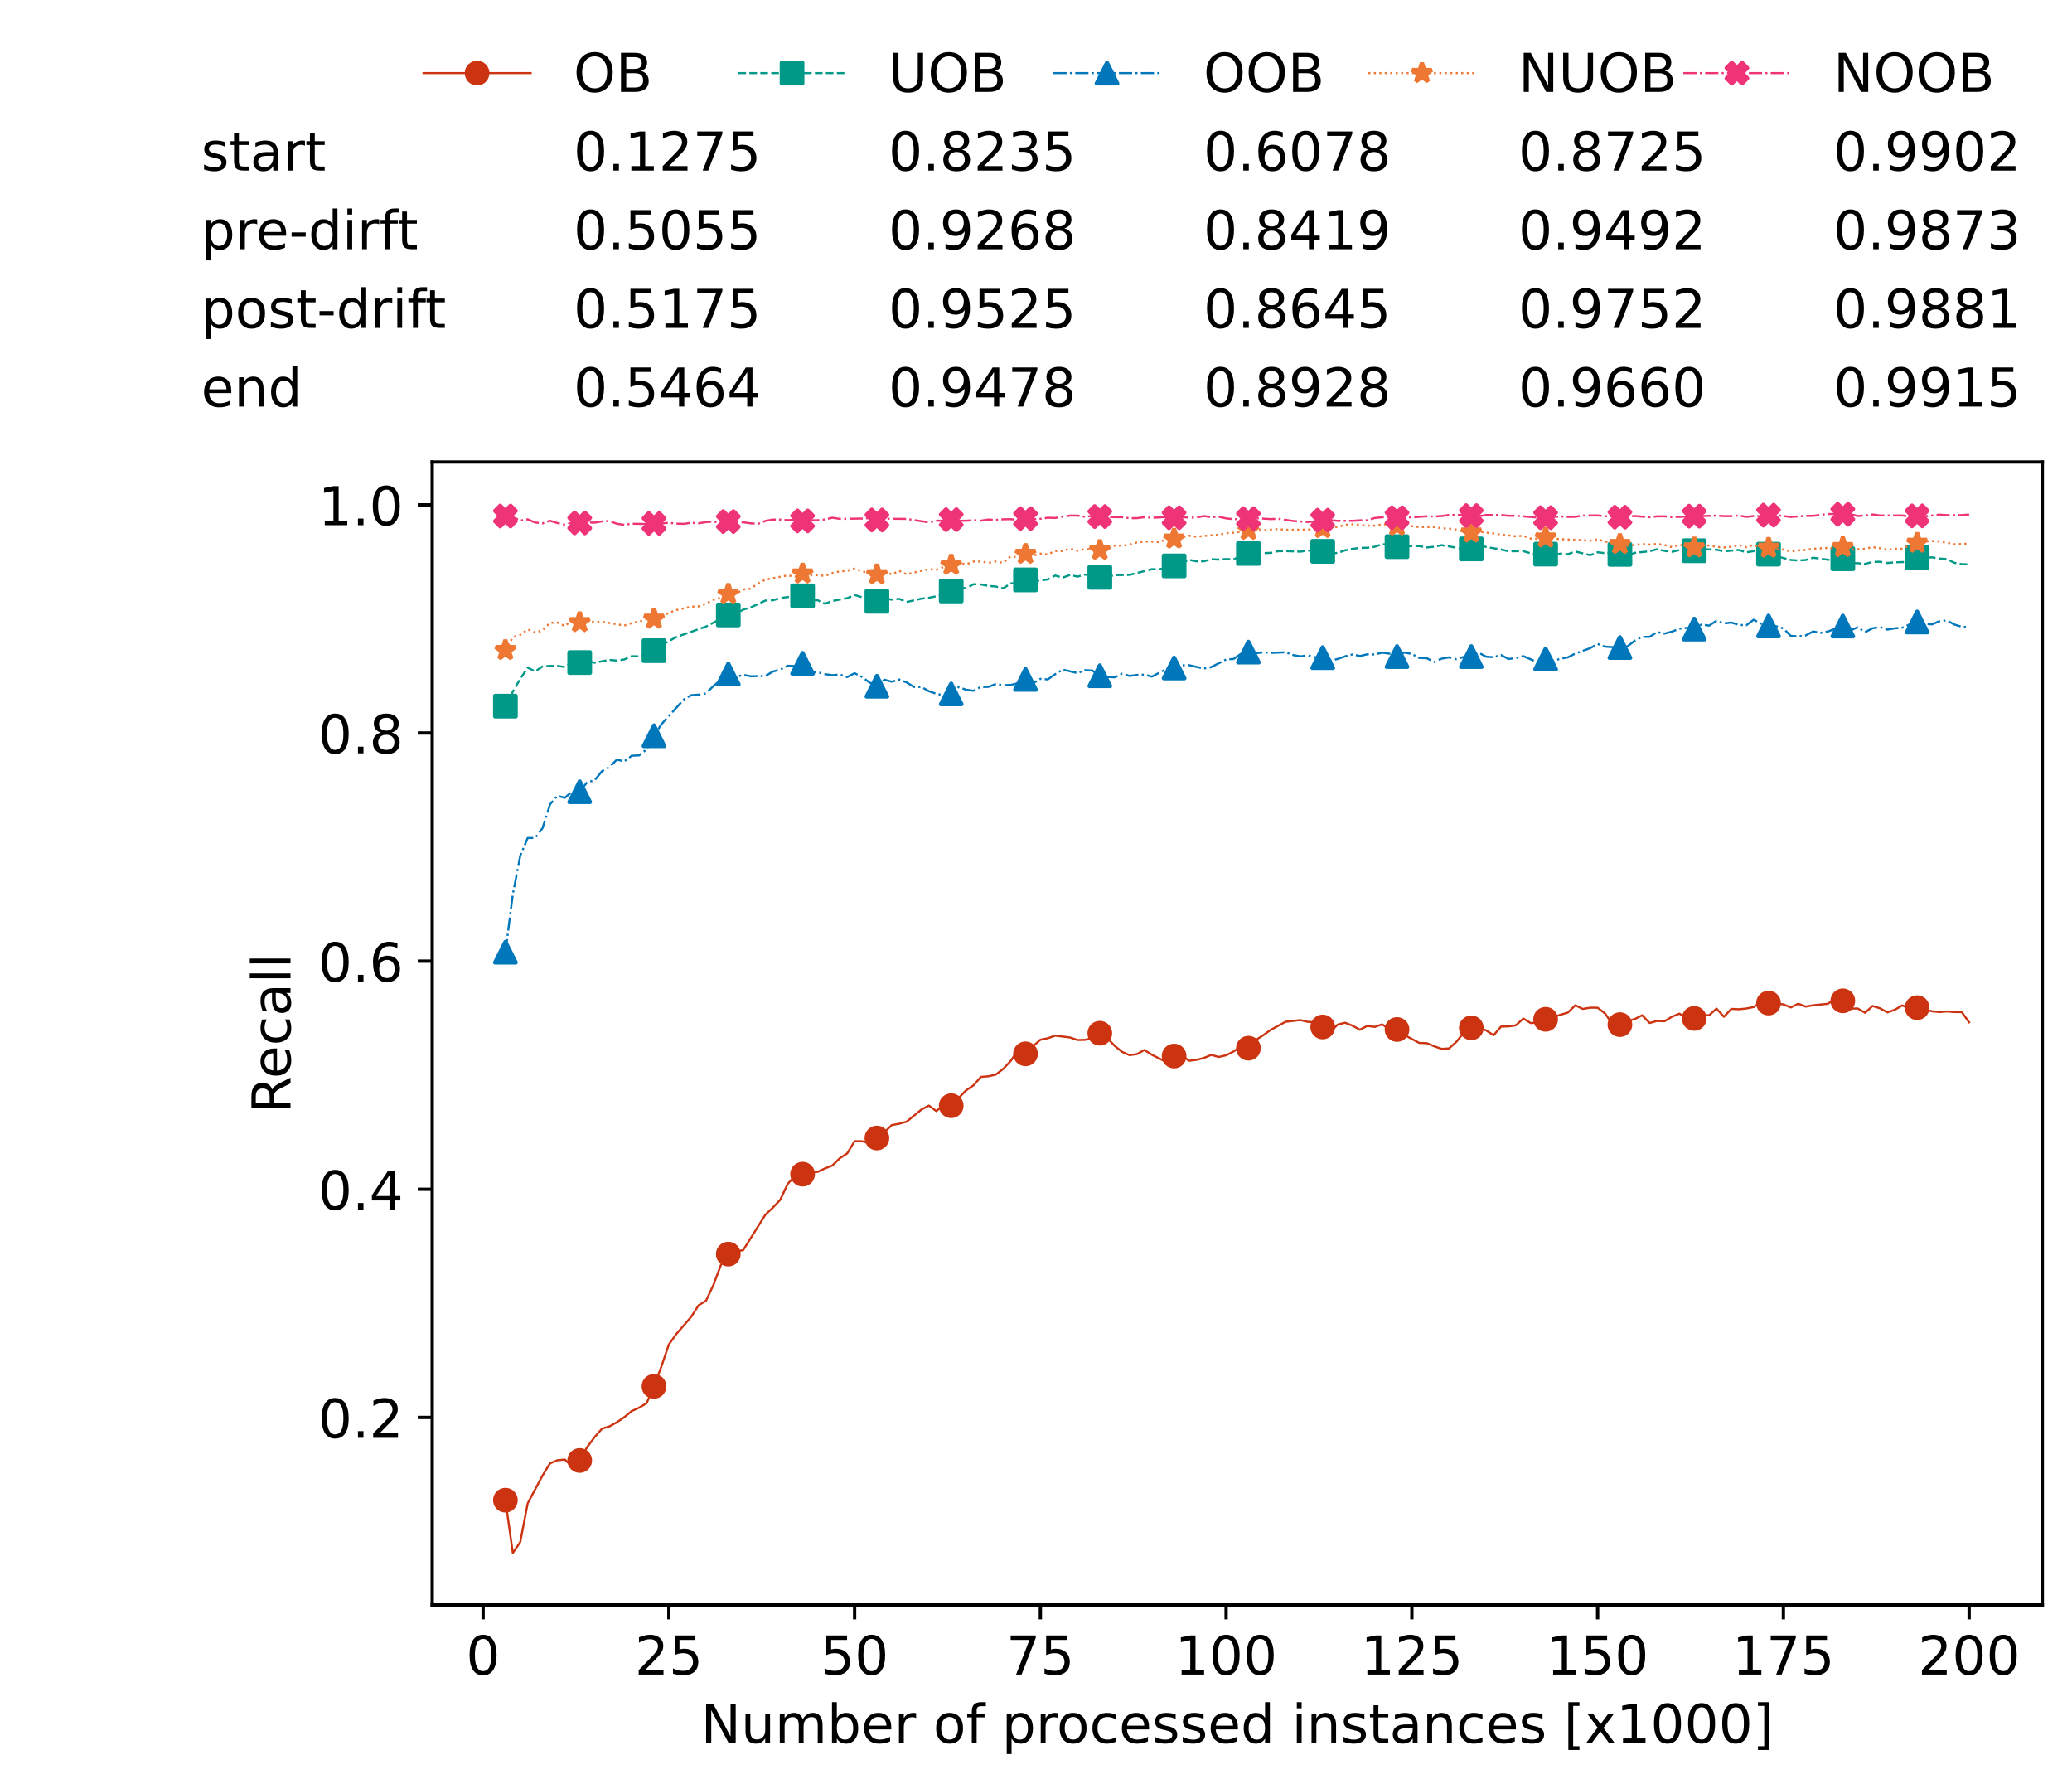 <?xml version="1.0" encoding="utf-8" standalone="no"?>
<!DOCTYPE svg PUBLIC "-//W3C//DTD SVG 1.1//EN"
  "http://www.w3.org/Graphics/SVG/1.1/DTD/svg11.dtd">
<!-- Created with matplotlib (https://matplotlib.org/) -->
<svg height="432.615pt" version="1.1" viewBox="0 0 502.65 432.615" width="502.65pt" xmlns="http://www.w3.org/2000/svg" xmlns:xlink="http://www.w3.org/1999/xlink">
 <defs>
  <style type="text/css">*{stroke-linecap:butt;stroke-linejoin:round;}</style>
 </defs>
 <g id="figure_1">
  <g id="patch_1">
   <path d="M 0 432.615 
L 502.65 432.615 
L 502.65 0 
L 0 0 
z
" style="fill:#ffffff;"/>
  </g>
  <g id="axes_1">
   <g id="patch_2">
    <path d="M 104.85 389.252 
L 495.45 389.252 
L 495.45 112.052 
L 104.85 112.052 
z
" style="fill:#ffffff;"/>
   </g>
   <g id="matplotlib.axis_1">
    <g id="xtick_1">
     <g id="line2d_1">
      <defs>
       <path d="M 0 0 
L 0 3.5 
" id="m74962507cd" style="stroke:#000000;stroke-width:0.8;"/>
      </defs>
      <g>
       <use style="stroke:#000000;stroke-width:0.8;" x="117.197" xlink:href="#m74962507cd" y="389.252"/>
      </g>
     </g>
     <g id="text_1">
      <!-- 0 -->
      <g transform="translate(113.061 406.13)scale(0.13 -0.13)">
       <defs>
        <path d="M 31.781 66.406 
Q 24.172 66.406 20.328 58.906 
Q 16.5 51.422 16.5 36.375 
Q 16.5 21.391 20.328 13.891 
Q 24.172 6.391 31.781 6.391 
Q 39.453 6.391 43.281 13.891 
Q 47.125 21.391 47.125 36.375 
Q 47.125 51.422 43.281 58.906 
Q 39.453 66.406 31.781 66.406 
z
M 31.781 74.219 
Q 44.047 74.219 50.516 64.516 
Q 56.984 54.828 56.984 36.375 
Q 56.984 17.969 50.516 8.266 
Q 44.047 -1.422 31.781 -1.422 
Q 19.531 -1.422 13.062 8.266 
Q 6.594 17.969 6.594 36.375 
Q 6.594 54.828 13.062 64.516 
Q 19.531 74.219 31.781 74.219 
z
" id="DejaVuSans-48"/>
       </defs>
       <use xlink:href="#DejaVuSans-48"/>
      </g>
     </g>
    </g>
    <g id="xtick_2">
     <g id="line2d_2">
      <g>
       <use style="stroke:#000000;stroke-width:0.8;" x="162.259" xlink:href="#m74962507cd" y="389.252"/>
      </g>
     </g>
     <g id="text_2">
      <!-- 25 -->
      <g transform="translate(153.988 406.13)scale(0.13 -0.13)">
       <defs>
        <path d="M 19.188 8.297 
L 53.609 8.297 
L 53.609 0 
L 7.328 0 
L 7.328 8.297 
Q 12.938 14.109 22.625 23.891 
Q 32.328 33.688 34.812 36.531 
Q 39.547 41.844 41.422 45.531 
Q 43.312 49.219 43.312 52.781 
Q 43.312 58.594 39.234 62.25 
Q 35.156 65.922 28.609 65.922 
Q 23.969 65.922 18.812 64.312 
Q 13.672 62.703 7.812 59.422 
L 7.812 69.391 
Q 13.766 71.781 18.938 73 
Q 24.125 74.219 28.422 74.219 
Q 39.75 74.219 46.484 68.547 
Q 53.219 62.891 53.219 53.422 
Q 53.219 48.922 51.531 44.891 
Q 49.859 40.875 45.406 35.406 
Q 44.188 33.984 37.641 27.219 
Q 31.109 20.453 19.188 8.297 
z
" id="DejaVuSans-50"/>
        <path d="M 10.797 72.906 
L 49.516 72.906 
L 49.516 64.594 
L 19.828 64.594 
L 19.828 46.734 
Q 21.969 47.469 24.109 47.828 
Q 26.266 48.188 28.422 48.188 
Q 40.625 48.188 47.75 41.5 
Q 54.891 34.812 54.891 23.391 
Q 54.891 11.625 47.562 5.094 
Q 40.234 -1.422 26.906 -1.422 
Q 22.312 -1.422 17.547 -0.641 
Q 12.797 0.141 7.719 1.703 
L 7.719 11.625 
Q 12.109 9.234 16.797 8.062 
Q 21.484 6.891 26.703 6.891 
Q 35.156 6.891 40.078 11.328 
Q 45.016 15.766 45.016 23.391 
Q 45.016 31 40.078 35.438 
Q 35.156 39.891 26.703 39.891 
Q 22.75 39.891 18.812 39.016 
Q 14.891 38.141 10.797 36.281 
z
" id="DejaVuSans-53"/>
       </defs>
       <use xlink:href="#DejaVuSans-50"/>
       <use x="63.623" xlink:href="#DejaVuSans-53"/>
      </g>
     </g>
    </g>
    <g id="xtick_3">
     <g id="line2d_3">
      <g>
       <use style="stroke:#000000;stroke-width:0.8;" x="207.322" xlink:href="#m74962507cd" y="389.252"/>
      </g>
     </g>
     <g id="text_3">
      <!-- 50 -->
      <g transform="translate(199.05 406.13)scale(0.13 -0.13)">
       <use xlink:href="#DejaVuSans-53"/>
       <use x="63.623" xlink:href="#DejaVuSans-48"/>
      </g>
     </g>
    </g>
    <g id="xtick_4">
     <g id="line2d_4">
      <g>
       <use style="stroke:#000000;stroke-width:0.8;" x="252.384" xlink:href="#m74962507cd" y="389.252"/>
      </g>
     </g>
     <g id="text_4">
      <!-- 75 -->
      <g transform="translate(244.113 406.13)scale(0.13 -0.13)">
       <defs>
        <path d="M 8.203 72.906 
L 55.078 72.906 
L 55.078 68.703 
L 28.609 0 
L 18.312 0 
L 43.219 64.594 
L 8.203 64.594 
z
" id="DejaVuSans-55"/>
       </defs>
       <use xlink:href="#DejaVuSans-55"/>
       <use x="63.623" xlink:href="#DejaVuSans-53"/>
      </g>
     </g>
    </g>
    <g id="xtick_5">
     <g id="line2d_5">
      <g>
       <use style="stroke:#000000;stroke-width:0.8;" x="297.446" xlink:href="#m74962507cd" y="389.252"/>
      </g>
     </g>
     <g id="text_5">
      <!-- 100 -->
      <g transform="translate(285.039 406.13)scale(0.13 -0.13)">
       <defs>
        <path d="M 12.406 8.297 
L 28.516 8.297 
L 28.516 63.922 
L 10.984 60.406 
L 10.984 69.391 
L 28.422 72.906 
L 38.281 72.906 
L 38.281 8.297 
L 54.391 8.297 
L 54.391 0 
L 12.406 0 
z
" id="DejaVuSans-49"/>
       </defs>
       <use xlink:href="#DejaVuSans-49"/>
       <use x="63.623" xlink:href="#DejaVuSans-48"/>
       <use x="127.246" xlink:href="#DejaVuSans-48"/>
      </g>
     </g>
    </g>
    <g id="xtick_6">
     <g id="line2d_6">
      <g>
       <use style="stroke:#000000;stroke-width:0.8;" x="342.509" xlink:href="#m74962507cd" y="389.252"/>
      </g>
     </g>
     <g id="text_6">
      <!-- 125 -->
      <g transform="translate(330.102 406.13)scale(0.13 -0.13)">
       <use xlink:href="#DejaVuSans-49"/>
       <use x="63.623" xlink:href="#DejaVuSans-50"/>
       <use x="127.246" xlink:href="#DejaVuSans-53"/>
      </g>
     </g>
    </g>
    <g id="xtick_7">
     <g id="line2d_7">
      <g>
       <use style="stroke:#000000;stroke-width:0.8;" x="387.571" xlink:href="#m74962507cd" y="389.252"/>
      </g>
     </g>
     <g id="text_7">
      <!-- 150 -->
      <g transform="translate(375.164 406.13)scale(0.13 -0.13)">
       <use xlink:href="#DejaVuSans-49"/>
       <use x="63.623" xlink:href="#DejaVuSans-53"/>
       <use x="127.246" xlink:href="#DejaVuSans-48"/>
      </g>
     </g>
    </g>
    <g id="xtick_8">
     <g id="line2d_8">
      <g>
       <use style="stroke:#000000;stroke-width:0.8;" x="432.633" xlink:href="#m74962507cd" y="389.252"/>
      </g>
     </g>
     <g id="text_8">
      <!-- 175 -->
      <g transform="translate(420.226 406.13)scale(0.13 -0.13)">
       <use xlink:href="#DejaVuSans-49"/>
       <use x="63.623" xlink:href="#DejaVuSans-55"/>
       <use x="127.246" xlink:href="#DejaVuSans-53"/>
      </g>
     </g>
    </g>
    <g id="xtick_9">
     <g id="line2d_9">
      <g>
       <use style="stroke:#000000;stroke-width:0.8;" x="477.695" xlink:href="#m74962507cd" y="389.252"/>
      </g>
     </g>
     <g id="text_9">
      <!-- 200 -->
      <g transform="translate(465.289 406.13)scale(0.13 -0.13)">
       <use xlink:href="#DejaVuSans-50"/>
       <use x="63.623" xlink:href="#DejaVuSans-48"/>
       <use x="127.246" xlink:href="#DejaVuSans-48"/>
      </g>
     </g>
    </g>
    <g id="text_10">
     <!-- Number of processed instances [x1000] -->
     <g transform="translate(170.025 422.711)scale(0.13 -0.13)">
      <defs>
       <path d="M 9.812 72.906 
L 23.094 72.906 
L 55.422 11.922 
L 55.422 72.906 
L 64.984 72.906 
L 64.984 0 
L 51.703 0 
L 19.391 60.984 
L 19.391 0 
L 9.812 0 
z
" id="DejaVuSans-78"/>
       <path d="M 8.5 21.578 
L 8.5 54.688 
L 17.484 54.688 
L 17.484 21.922 
Q 17.484 14.156 20.5 10.266 
Q 23.531 6.391 29.594 6.391 
Q 36.859 6.391 41.078 11.031 
Q 45.312 15.672 45.312 23.688 
L 45.312 54.688 
L 54.297 54.688 
L 54.297 0 
L 45.312 0 
L 45.312 8.406 
Q 42.047 3.422 37.719 1 
Q 33.406 -1.422 27.688 -1.422 
Q 18.266 -1.422 13.375 4.438 
Q 8.5 10.297 8.5 21.578 
z
M 31.109 56 
z
" id="DejaVuSans-117"/>
       <path d="M 52 44.188 
Q 55.375 50.25 60.062 53.125 
Q 64.75 56 71.094 56 
Q 79.641 56 84.281 50.016 
Q 88.922 44.047 88.922 33.016 
L 88.922 0 
L 79.891 0 
L 79.891 32.719 
Q 79.891 40.578 77.094 44.375 
Q 74.312 48.188 68.609 48.188 
Q 61.625 48.188 57.562 43.547 
Q 53.516 38.922 53.516 30.906 
L 53.516 0 
L 44.484 0 
L 44.484 32.719 
Q 44.484 40.625 41.703 44.406 
Q 38.922 48.188 33.109 48.188 
Q 26.219 48.188 22.156 43.531 
Q 18.109 38.875 18.109 30.906 
L 18.109 0 
L 9.078 0 
L 9.078 54.688 
L 18.109 54.688 
L 18.109 46.188 
Q 21.188 51.219 25.484 53.609 
Q 29.781 56 35.688 56 
Q 41.656 56 45.828 52.969 
Q 50 49.953 52 44.188 
z
" id="DejaVuSans-109"/>
       <path d="M 48.688 27.297 
Q 48.688 37.203 44.609 42.844 
Q 40.531 48.484 33.406 48.484 
Q 26.266 48.484 22.188 42.844 
Q 18.109 37.203 18.109 27.297 
Q 18.109 17.391 22.188 11.75 
Q 26.266 6.109 33.406 6.109 
Q 40.531 6.109 44.609 11.75 
Q 48.688 17.391 48.688 27.297 
z
M 18.109 46.391 
Q 20.953 51.266 25.266 53.625 
Q 29.594 56 35.594 56 
Q 45.562 56 51.781 48.094 
Q 58.016 40.188 58.016 27.297 
Q 58.016 14.406 51.781 6.484 
Q 45.562 -1.422 35.594 -1.422 
Q 29.594 -1.422 25.266 0.953 
Q 20.953 3.328 18.109 8.203 
L 18.109 0 
L 9.078 0 
L 9.078 75.984 
L 18.109 75.984 
z
" id="DejaVuSans-98"/>
       <path d="M 56.203 29.594 
L 56.203 25.203 
L 14.891 25.203 
Q 15.484 15.922 20.484 11.062 
Q 25.484 6.203 34.422 6.203 
Q 39.594 6.203 44.453 7.469 
Q 49.312 8.734 54.109 11.281 
L 54.109 2.781 
Q 49.266 0.734 44.188 -0.344 
Q 39.109 -1.422 33.891 -1.422 
Q 20.797 -1.422 13.156 6.188 
Q 5.516 13.812 5.516 26.812 
Q 5.516 40.234 12.766 48.109 
Q 20.016 56 32.328 56 
Q 43.359 56 49.781 48.891 
Q 56.203 41.797 56.203 29.594 
z
M 47.219 32.234 
Q 47.125 39.594 43.094 43.984 
Q 39.062 48.391 32.422 48.391 
Q 24.906 48.391 20.391 44.141 
Q 15.875 39.891 15.188 32.172 
z
" id="DejaVuSans-101"/>
       <path d="M 41.109 46.297 
Q 39.594 47.172 37.812 47.578 
Q 36.031 48 33.891 48 
Q 26.266 48 22.188 43.047 
Q 18.109 38.094 18.109 28.812 
L 18.109 0 
L 9.078 0 
L 9.078 54.688 
L 18.109 54.688 
L 18.109 46.188 
Q 20.953 51.172 25.484 53.578 
Q 30.031 56 36.531 56 
Q 37.453 56 38.578 55.875 
Q 39.703 55.766 41.062 55.516 
z
" id="DejaVuSans-114"/>
       <path id="DejaVuSans-32"/>
       <path d="M 30.609 48.391 
Q 23.391 48.391 19.188 42.75 
Q 14.984 37.109 14.984 27.297 
Q 14.984 17.484 19.156 11.844 
Q 23.344 6.203 30.609 6.203 
Q 37.797 6.203 41.984 11.859 
Q 46.188 17.531 46.188 27.297 
Q 46.188 37.016 41.984 42.703 
Q 37.797 48.391 30.609 48.391 
z
M 30.609 56 
Q 42.328 56 49.016 48.375 
Q 55.719 40.766 55.719 27.297 
Q 55.719 13.875 49.016 6.219 
Q 42.328 -1.422 30.609 -1.422 
Q 18.844 -1.422 12.172 6.219 
Q 5.516 13.875 5.516 27.297 
Q 5.516 40.766 12.172 48.375 
Q 18.844 56 30.609 56 
z
" id="DejaVuSans-111"/>
       <path d="M 37.109 75.984 
L 37.109 68.5 
L 28.516 68.5 
Q 23.688 68.5 21.797 66.547 
Q 19.922 64.594 19.922 59.516 
L 19.922 54.688 
L 34.719 54.688 
L 34.719 47.703 
L 19.922 47.703 
L 19.922 0 
L 10.891 0 
L 10.891 47.703 
L 2.297 47.703 
L 2.297 54.688 
L 10.891 54.688 
L 10.891 58.5 
Q 10.891 67.625 15.141 71.797 
Q 19.391 75.984 28.609 75.984 
z
" id="DejaVuSans-102"/>
       <path d="M 18.109 8.203 
L 18.109 -20.797 
L 9.078 -20.797 
L 9.078 54.688 
L 18.109 54.688 
L 18.109 46.391 
Q 20.953 51.266 25.266 53.625 
Q 29.594 56 35.594 56 
Q 45.562 56 51.781 48.094 
Q 58.016 40.188 58.016 27.297 
Q 58.016 14.406 51.781 6.484 
Q 45.562 -1.422 35.594 -1.422 
Q 29.594 -1.422 25.266 0.953 
Q 20.953 3.328 18.109 8.203 
z
M 48.688 27.297 
Q 48.688 37.203 44.609 42.844 
Q 40.531 48.484 33.406 48.484 
Q 26.266 48.484 22.188 42.844 
Q 18.109 37.203 18.109 27.297 
Q 18.109 17.391 22.188 11.75 
Q 26.266 6.109 33.406 6.109 
Q 40.531 6.109 44.609 11.75 
Q 48.688 17.391 48.688 27.297 
z
" id="DejaVuSans-112"/>
       <path d="M 48.781 52.594 
L 48.781 44.188 
Q 44.969 46.297 41.141 47.344 
Q 37.312 48.391 33.406 48.391 
Q 24.656 48.391 19.812 42.844 
Q 14.984 37.312 14.984 27.297 
Q 14.984 17.281 19.812 11.734 
Q 24.656 6.203 33.406 6.203 
Q 37.312 6.203 41.141 7.25 
Q 44.969 8.297 48.781 10.406 
L 48.781 2.094 
Q 45.016 0.344 40.984 -0.531 
Q 36.969 -1.422 32.422 -1.422 
Q 20.062 -1.422 12.781 6.344 
Q 5.516 14.109 5.516 27.297 
Q 5.516 40.672 12.859 48.328 
Q 20.219 56 33.016 56 
Q 37.156 56 41.109 55.141 
Q 45.062 54.297 48.781 52.594 
z
" id="DejaVuSans-99"/>
       <path d="M 44.281 53.078 
L 44.281 44.578 
Q 40.484 46.531 36.375 47.5 
Q 32.281 48.484 27.875 48.484 
Q 21.188 48.484 17.844 46.438 
Q 14.5 44.391 14.5 40.281 
Q 14.5 37.156 16.891 35.375 
Q 19.281 33.594 26.516 31.984 
L 29.594 31.297 
Q 39.156 29.25 43.188 25.516 
Q 47.219 21.781 47.219 15.094 
Q 47.219 7.469 41.188 3.016 
Q 35.156 -1.422 24.609 -1.422 
Q 20.219 -1.422 15.453 -0.562 
Q 10.688 0.297 5.422 2 
L 5.422 11.281 
Q 10.406 8.688 15.234 7.391 
Q 20.062 6.109 24.812 6.109 
Q 31.156 6.109 34.562 8.281 
Q 37.984 10.453 37.984 14.406 
Q 37.984 18.062 35.516 20.016 
Q 33.062 21.969 24.703 23.781 
L 21.578 24.516 
Q 13.234 26.266 9.516 29.906 
Q 5.812 33.547 5.812 39.891 
Q 5.812 47.609 11.281 51.797 
Q 16.75 56 26.812 56 
Q 31.781 56 36.172 55.266 
Q 40.578 54.547 44.281 53.078 
z
" id="DejaVuSans-115"/>
       <path d="M 45.406 46.391 
L 45.406 75.984 
L 54.391 75.984 
L 54.391 0 
L 45.406 0 
L 45.406 8.203 
Q 42.578 3.328 38.25 0.953 
Q 33.938 -1.422 27.875 -1.422 
Q 17.969 -1.422 11.734 6.484 
Q 5.516 14.406 5.516 27.297 
Q 5.516 40.188 11.734 48.094 
Q 17.969 56 27.875 56 
Q 33.938 56 38.25 53.625 
Q 42.578 51.266 45.406 46.391 
z
M 14.797 27.297 
Q 14.797 17.391 18.875 11.75 
Q 22.953 6.109 30.078 6.109 
Q 37.203 6.109 41.297 11.75 
Q 45.406 17.391 45.406 27.297 
Q 45.406 37.203 41.297 42.844 
Q 37.203 48.484 30.078 48.484 
Q 22.953 48.484 18.875 42.844 
Q 14.797 37.203 14.797 27.297 
z
" id="DejaVuSans-100"/>
       <path d="M 9.422 54.688 
L 18.406 54.688 
L 18.406 0 
L 9.422 0 
z
M 9.422 75.984 
L 18.406 75.984 
L 18.406 64.594 
L 9.422 64.594 
z
" id="DejaVuSans-105"/>
       <path d="M 54.891 33.016 
L 54.891 0 
L 45.906 0 
L 45.906 32.719 
Q 45.906 40.484 42.875 44.328 
Q 39.844 48.188 33.797 48.188 
Q 26.516 48.188 22.312 43.547 
Q 18.109 38.922 18.109 30.906 
L 18.109 0 
L 9.078 0 
L 9.078 54.688 
L 18.109 54.688 
L 18.109 46.188 
Q 21.344 51.125 25.703 53.562 
Q 30.078 56 35.797 56 
Q 45.219 56 50.047 50.172 
Q 54.891 44.344 54.891 33.016 
z
" id="DejaVuSans-110"/>
       <path d="M 18.312 70.219 
L 18.312 54.688 
L 36.812 54.688 
L 36.812 47.703 
L 18.312 47.703 
L 18.312 18.016 
Q 18.312 11.328 20.141 9.422 
Q 21.969 7.516 27.594 7.516 
L 36.812 7.516 
L 36.812 0 
L 27.594 0 
Q 17.188 0 13.234 3.875 
Q 9.281 7.766 9.281 18.016 
L 9.281 47.703 
L 2.688 47.703 
L 2.688 54.688 
L 9.281 54.688 
L 9.281 70.219 
z
" id="DejaVuSans-116"/>
       <path d="M 34.281 27.484 
Q 23.391 27.484 19.188 25 
Q 14.984 22.516 14.984 16.5 
Q 14.984 11.719 18.141 8.906 
Q 21.297 6.109 26.703 6.109 
Q 34.188 6.109 38.703 11.406 
Q 43.219 16.703 43.219 25.484 
L 43.219 27.484 
z
M 52.203 31.203 
L 52.203 0 
L 43.219 0 
L 43.219 8.297 
Q 40.141 3.328 35.547 0.953 
Q 30.953 -1.422 24.312 -1.422 
Q 15.922 -1.422 10.953 3.297 
Q 6 8.016 6 15.922 
Q 6 25.141 12.172 29.828 
Q 18.359 34.516 30.609 34.516 
L 43.219 34.516 
L 43.219 35.406 
Q 43.219 41.609 39.141 45 
Q 35.062 48.391 27.688 48.391 
Q 23 48.391 18.547 47.266 
Q 14.109 46.141 10.016 43.891 
L 10.016 52.203 
Q 14.938 54.109 19.578 55.047 
Q 24.219 56 28.609 56 
Q 40.484 56 46.344 49.844 
Q 52.203 43.703 52.203 31.203 
z
" id="DejaVuSans-97"/>
       <path d="M 8.594 75.984 
L 29.297 75.984 
L 29.297 69 
L 17.578 69 
L 17.578 -6.203 
L 29.297 -6.203 
L 29.297 -13.188 
L 8.594 -13.188 
z
" id="DejaVuSans-91"/>
       <path d="M 54.891 54.688 
L 35.109 28.078 
L 55.906 0 
L 45.312 0 
L 29.391 21.484 
L 13.484 0 
L 2.875 0 
L 24.125 28.609 
L 4.688 54.688 
L 15.281 54.688 
L 29.781 35.203 
L 44.281 54.688 
z
" id="DejaVuSans-120"/>
       <path d="M 30.422 75.984 
L 30.422 -13.188 
L 9.719 -13.188 
L 9.719 -6.203 
L 21.391 -6.203 
L 21.391 69 
L 9.719 69 
L 9.719 75.984 
z
" id="DejaVuSans-93"/>
      </defs>
      <use xlink:href="#DejaVuSans-78"/>
      <use x="74.805" xlink:href="#DejaVuSans-117"/>
      <use x="138.184" xlink:href="#DejaVuSans-109"/>
      <use x="235.596" xlink:href="#DejaVuSans-98"/>
      <use x="299.072" xlink:href="#DejaVuSans-101"/>
      <use x="360.596" xlink:href="#DejaVuSans-114"/>
      <use x="401.709" xlink:href="#DejaVuSans-32"/>
      <use x="433.496" xlink:href="#DejaVuSans-111"/>
      <use x="494.678" xlink:href="#DejaVuSans-102"/>
      <use x="529.883" xlink:href="#DejaVuSans-32"/>
      <use x="561.67" xlink:href="#DejaVuSans-112"/>
      <use x="625.146" xlink:href="#DejaVuSans-114"/>
      <use x="664.01" xlink:href="#DejaVuSans-111"/>
      <use x="725.191" xlink:href="#DejaVuSans-99"/>
      <use x="780.172" xlink:href="#DejaVuSans-101"/>
      <use x="841.695" xlink:href="#DejaVuSans-115"/>
      <use x="893.795" xlink:href="#DejaVuSans-115"/>
      <use x="945.895" xlink:href="#DejaVuSans-101"/>
      <use x="1007.418" xlink:href="#DejaVuSans-100"/>
      <use x="1070.895" xlink:href="#DejaVuSans-32"/>
      <use x="1102.682" xlink:href="#DejaVuSans-105"/>
      <use x="1130.465" xlink:href="#DejaVuSans-110"/>
      <use x="1193.844" xlink:href="#DejaVuSans-115"/>
      <use x="1245.943" xlink:href="#DejaVuSans-116"/>
      <use x="1285.152" xlink:href="#DejaVuSans-97"/>
      <use x="1346.432" xlink:href="#DejaVuSans-110"/>
      <use x="1409.811" xlink:href="#DejaVuSans-99"/>
      <use x="1464.791" xlink:href="#DejaVuSans-101"/>
      <use x="1526.314" xlink:href="#DejaVuSans-115"/>
      <use x="1578.414" xlink:href="#DejaVuSans-32"/>
      <use x="1610.201" xlink:href="#DejaVuSans-91"/>
      <use x="1649.215" xlink:href="#DejaVuSans-120"/>
      <use x="1708.395" xlink:href="#DejaVuSans-49"/>
      <use x="1772.018" xlink:href="#DejaVuSans-48"/>
      <use x="1835.641" xlink:href="#DejaVuSans-48"/>
      <use x="1899.264" xlink:href="#DejaVuSans-48"/>
      <use x="1962.887" xlink:href="#DejaVuSans-93"/>
     </g>
    </g>
   </g>
   <g id="matplotlib.axis_2">
    <g id="ytick_1">
     <g id="line2d_10">
      <defs>
       <path d="M 0 0 
L -3.5 0 
" id="m0a3db8106b" style="stroke:#000000;stroke-width:0.8;"/>
      </defs>
      <g>
       <use style="stroke:#000000;stroke-width:0.8;" x="104.85" xlink:href="#m0a3db8106b" y="343.775"/>
      </g>
     </g>
     <g id="text_11">
      <!-- 0.2 -->
      <g transform="translate(77.176 348.714)scale(0.13 -0.13)">
       <defs>
        <path d="M 10.688 12.406 
L 21 12.406 
L 21 0 
L 10.688 0 
z
" id="DejaVuSans-46"/>
       </defs>
       <use xlink:href="#DejaVuSans-48"/>
       <use x="63.623" xlink:href="#DejaVuSans-46"/>
       <use x="95.41" xlink:href="#DejaVuSans-50"/>
      </g>
     </g>
    </g>
    <g id="ytick_2">
     <g id="line2d_11">
      <g>
       <use style="stroke:#000000;stroke-width:0.8;" x="104.85" xlink:href="#m0a3db8106b" y="288.442"/>
      </g>
     </g>
     <g id="text_12">
      <!-- 0.4 -->
      <g transform="translate(77.176 293.381)scale(0.13 -0.13)">
       <defs>
        <path d="M 37.797 64.312 
L 12.891 25.391 
L 37.797 25.391 
z
M 35.203 72.906 
L 47.609 72.906 
L 47.609 25.391 
L 58.016 25.391 
L 58.016 17.188 
L 47.609 17.188 
L 47.609 0 
L 37.797 0 
L 37.797 17.188 
L 4.891 17.188 
L 4.891 26.703 
z
" id="DejaVuSans-52"/>
       </defs>
       <use xlink:href="#DejaVuSans-48"/>
       <use x="63.623" xlink:href="#DejaVuSans-46"/>
       <use x="95.41" xlink:href="#DejaVuSans-52"/>
      </g>
     </g>
    </g>
    <g id="ytick_3">
     <g id="line2d_12">
      <g>
       <use style="stroke:#000000;stroke-width:0.8;" x="104.85" xlink:href="#m0a3db8106b" y="233.109"/>
      </g>
     </g>
     <g id="text_13">
      <!-- 0.6 -->
      <g transform="translate(77.176 238.048)scale(0.13 -0.13)">
       <defs>
        <path d="M 33.016 40.375 
Q 26.375 40.375 22.484 35.828 
Q 18.609 31.297 18.609 23.391 
Q 18.609 15.531 22.484 10.953 
Q 26.375 6.391 33.016 6.391 
Q 39.656 6.391 43.531 10.953 
Q 47.406 15.531 47.406 23.391 
Q 47.406 31.297 43.531 35.828 
Q 39.656 40.375 33.016 40.375 
z
M 52.594 71.297 
L 52.594 62.312 
Q 48.875 64.062 45.094 64.984 
Q 41.312 65.922 37.594 65.922 
Q 27.828 65.922 22.672 59.328 
Q 17.531 52.734 16.797 39.406 
Q 19.672 43.656 24.016 45.922 
Q 28.375 48.188 33.594 48.188 
Q 44.578 48.188 50.953 41.516 
Q 57.328 34.859 57.328 23.391 
Q 57.328 12.156 50.688 5.359 
Q 44.047 -1.422 33.016 -1.422 
Q 20.359 -1.422 13.672 8.266 
Q 6.984 17.969 6.984 36.375 
Q 6.984 53.656 15.188 63.938 
Q 23.391 74.219 37.203 74.219 
Q 40.922 74.219 44.703 73.484 
Q 48.484 72.75 52.594 71.297 
z
" id="DejaVuSans-54"/>
       </defs>
       <use xlink:href="#DejaVuSans-48"/>
       <use x="63.623" xlink:href="#DejaVuSans-46"/>
       <use x="95.41" xlink:href="#DejaVuSans-54"/>
      </g>
     </g>
    </g>
    <g id="ytick_4">
     <g id="line2d_13">
      <g>
       <use style="stroke:#000000;stroke-width:0.8;" x="104.85" xlink:href="#m0a3db8106b" y="177.776"/>
      </g>
     </g>
     <g id="text_14">
      <!-- 0.8 -->
      <g transform="translate(77.176 182.715)scale(0.13 -0.13)">
       <defs>
        <path d="M 31.781 34.625 
Q 24.75 34.625 20.719 30.859 
Q 16.703 27.094 16.703 20.516 
Q 16.703 13.922 20.719 10.156 
Q 24.75 6.391 31.781 6.391 
Q 38.812 6.391 42.859 10.172 
Q 46.922 13.969 46.922 20.516 
Q 46.922 27.094 42.891 30.859 
Q 38.875 34.625 31.781 34.625 
z
M 21.922 38.812 
Q 15.578 40.375 12.031 44.719 
Q 8.5 49.078 8.5 55.328 
Q 8.5 64.062 14.719 69.141 
Q 20.953 74.219 31.781 74.219 
Q 42.672 74.219 48.875 69.141 
Q 55.078 64.062 55.078 55.328 
Q 55.078 49.078 51.531 44.719 
Q 48 40.375 41.703 38.812 
Q 48.828 37.156 52.797 32.312 
Q 56.781 27.484 56.781 20.516 
Q 56.781 9.906 50.312 4.234 
Q 43.844 -1.422 31.781 -1.422 
Q 19.734 -1.422 13.25 4.234 
Q 6.781 9.906 6.781 20.516 
Q 6.781 27.484 10.781 32.312 
Q 14.797 37.156 21.922 38.812 
z
M 18.312 54.391 
Q 18.312 48.734 21.844 45.562 
Q 25.391 42.391 31.781 42.391 
Q 38.141 42.391 41.719 45.562 
Q 45.312 48.734 45.312 54.391 
Q 45.312 60.062 41.719 63.234 
Q 38.141 66.406 31.781 66.406 
Q 25.391 66.406 21.844 63.234 
Q 18.312 60.062 18.312 54.391 
z
" id="DejaVuSans-56"/>
       </defs>
       <use xlink:href="#DejaVuSans-48"/>
       <use x="63.623" xlink:href="#DejaVuSans-46"/>
       <use x="95.41" xlink:href="#DejaVuSans-56"/>
      </g>
     </g>
    </g>
    <g id="ytick_5">
     <g id="line2d_14">
      <g>
       <use style="stroke:#000000;stroke-width:0.8;" x="104.85" xlink:href="#m0a3db8106b" y="122.443"/>
      </g>
     </g>
     <g id="text_15">
      <!-- 1.0 -->
      <g transform="translate(77.176 127.382)scale(0.13 -0.13)">
       <use xlink:href="#DejaVuSans-49"/>
       <use x="63.623" xlink:href="#DejaVuSans-46"/>
       <use x="95.41" xlink:href="#DejaVuSans-48"/>
      </g>
     </g>
    </g>
    <g id="text_16">
     <!-- Recall -->
     <g transform="translate(70.472 270.044)rotate(-90)scale(0.13 -0.13)">
      <defs>
       <path d="M 44.391 34.188 
Q 47.562 33.109 50.562 29.594 
Q 53.562 26.078 56.594 19.922 
L 66.609 0 
L 56 0 
L 46.688 18.703 
Q 43.062 26.031 39.672 28.422 
Q 36.281 30.812 30.422 30.812 
L 19.672 30.812 
L 19.672 0 
L 9.812 0 
L 9.812 72.906 
L 32.078 72.906 
Q 44.578 72.906 50.734 67.672 
Q 56.891 62.453 56.891 51.906 
Q 56.891 45.016 53.688 40.469 
Q 50.484 35.938 44.391 34.188 
z
M 19.672 64.797 
L 19.672 38.922 
L 32.078 38.922 
Q 39.203 38.922 42.844 42.219 
Q 46.484 45.516 46.484 51.906 
Q 46.484 58.297 42.844 61.547 
Q 39.203 64.797 32.078 64.797 
z
" id="DejaVuSans-82"/>
       <path d="M 9.422 75.984 
L 18.406 75.984 
L 18.406 0 
L 9.422 0 
z
" id="DejaVuSans-108"/>
      </defs>
      <use xlink:href="#DejaVuSans-82"/>
      <use x="64.982" xlink:href="#DejaVuSans-101"/>
      <use x="126.506" xlink:href="#DejaVuSans-99"/>
      <use x="181.486" xlink:href="#DejaVuSans-97"/>
      <use x="242.766" xlink:href="#DejaVuSans-108"/>
      <use x="270.549" xlink:href="#DejaVuSans-108"/>
     </g>
    </g>
   </g>
   <g id="line2d_15"/>
   <g id="line2d_16"/>
   <g id="line2d_17"/>
   <g id="line2d_18"/>
   <g id="line2d_19"/>
   <g id="line2d_20">
    <path clip-path="url(#p247b216782)" d="M 122.605 363.847 
L 124.407 376.652 
L 126.21 373.993 
L 128.012 364.611 
L 131.617 357.858 
L 133.419 354.921 
L 135.222 354.156 
L 137.024 353.98 
L 138.827 355.726 
L 140.629 354.212 
L 142.432 350.967 
L 144.234 348.562 
L 146.037 346.498 
L 147.839 345.947 
L 149.642 344.947 
L 151.444 343.711 
L 153.247 342.229 
L 155.049 341.406 
L 156.852 340.339 
L 158.654 336.238 
L 160.457 331.4 
L 162.259 326.081 
L 164.062 323.554 
L 167.667 319.383 
L 169.469 316.584 
L 171.272 315.466 
L 173.074 311.645 
L 174.877 306.823 
L 176.679 304.159 
L 178.482 303.54 
L 180.284 303.204 
L 185.692 294.588 
L 187.494 292.893 
L 189.297 290.96 
L 191.099 287.127 
L 192.902 285.175 
L 194.704 284.775 
L 196.507 284.243 
L 198.309 284.237 
L 200.112 283.386 
L 201.914 282.679 
L 203.717 280.913 
L 205.519 279.744 
L 207.322 276.775 
L 209.124 276.792 
L 210.927 277.259 
L 212.729 276.007 
L 214.532 274.617 
L 216.334 272.872 
L 218.137 272.537 
L 219.939 272.038 
L 223.544 269.092 
L 225.347 268.145 
L 227.149 269.485 
L 228.952 267.955 
L 230.754 268.175 
L 234.359 264.452 
L 236.162 263.221 
L 237.964 261.176 
L 239.767 261.04 
L 241.569 260.631 
L 243.372 259.24 
L 245.174 257.335 
L 246.976 254.71 
L 248.779 255.593 
L 250.581 253.762 
L 252.384 252.176 
L 254.186 251.804 
L 255.989 251.178 
L 259.594 251.627 
L 261.396 252.236 
L 263.199 252.207 
L 265.001 251.776 
L 266.804 250.597 
L 268.606 251.757 
L 270.409 253.653 
L 272.211 255.12 
L 274.014 255.908 
L 275.816 255.665 
L 277.619 254.654 
L 279.421 255.808 
L 283.026 257.628 
L 284.829 256.13 
L 286.631 255.831 
L 288.434 257.276 
L 290.236 257.055 
L 292.039 256.598 
L 293.841 255.853 
L 295.644 256.351 
L 297.446 255.947 
L 299.249 255.025 
L 301.051 253.8 
L 302.854 254.225 
L 304.656 252.227 
L 306.459 251.072 
L 308.261 249.78 
L 311.866 247.813 
L 315.471 247.401 
L 317.274 247.835 
L 319.076 247.949 
L 322.681 250.307 
L 324.484 248.513 
L 326.286 248.045 
L 328.089 248.752 
L 329.891 249.735 
L 331.694 248.818 
L 333.496 249.059 
L 335.299 248.445 
L 337.101 249.63 
L 338.904 249.688 
L 340.706 251.019 
L 344.311 252.953 
L 346.114 253.004 
L 347.916 253.76 
L 349.719 254.383 
L 351.521 254.283 
L 353.324 252.671 
L 355.126 250.418 
L 356.928 249.291 
L 358.731 249.241 
L 360.533 249.912 
L 362.336 251.079 
L 364.138 248.979 
L 365.941 248.943 
L 367.743 248.673 
L 369.546 247.028 
L 371.348 248.134 
L 373.151 247.969 
L 374.953 247.216 
L 380.361 245.573 
L 382.163 243.823 
L 383.966 244.7 
L 385.768 244.399 
L 387.571 244.413 
L 389.373 245.796 
L 391.176 248.408 
L 392.978 248.511 
L 394.781 247.674 
L 396.583 247.146 
L 398.386 246.242 
L 400.188 248.115 
L 401.991 247.61 
L 403.793 247.692 
L 405.596 246.595 
L 407.398 245.851 
L 409.201 246.9 
L 411.003 247.007 
L 412.806 246.203 
L 414.608 246.25 
L 416.411 244.625 
L 418.213 246.606 
L 420.016 244.691 
L 421.818 244.777 
L 423.621 244.599 
L 425.423 244.243 
L 427.226 242.988 
L 429.028 243.282 
L 430.831 243.385 
L 432.633 243.601 
L 434.436 244.341 
L 436.238 243.442 
L 438.041 244.132 
L 439.843 243.814 
L 443.448 243.45 
L 445.251 242.115 
L 447.053 242.735 
L 448.856 244.619 
L 450.658 244.59 
L 452.461 245.635 
L 454.263 243.989 
L 456.066 244.544 
L 457.868 245.535 
L 459.671 244.899 
L 461.473 243.844 
L 463.276 244.646 
L 465.078 244.394 
L 468.683 245.273 
L 470.485 245.455 
L 472.288 245.313 
L 474.09 245.459 
L 475.893 245.455 
L 477.695 247.951 
L 477.695 247.951 
" style="fill:none;stroke:#cc3311;stroke-linecap:square;stroke-width:0.5;"/>
    <defs>
     <path d="M 0 2.5 
C 0.663 2.5 1.299 2.237 1.768 1.768 
C 2.237 1.299 2.5 0.663 2.5 0 
C 2.5 -0.663 2.237 -1.299 1.768 -1.768 
C 1.299 -2.237 0.663 -2.5 0 -2.5 
C -0.663 -2.5 -1.299 -2.237 -1.768 -1.768 
C -2.237 -1.299 -2.5 -0.663 -2.5 0 
C -2.5 0.663 -2.237 1.299 -1.768 1.768 
C -1.299 2.237 -0.663 2.5 0 2.5 
z
" id="m6155924db9" style="stroke:#cc3311;"/>
    </defs>
    <g clip-path="url(#p247b216782)">
     <use style="fill:#cc3311;stroke:#cc3311;" x="122.605" xlink:href="#m6155924db9" y="363.847"/>
     <use style="fill:#cc3311;stroke:#cc3311;" x="140.629" xlink:href="#m6155924db9" y="354.212"/>
     <use style="fill:#cc3311;stroke:#cc3311;" x="158.654" xlink:href="#m6155924db9" y="336.238"/>
     <use style="fill:#cc3311;stroke:#cc3311;" x="176.679" xlink:href="#m6155924db9" y="304.159"/>
     <use style="fill:#cc3311;stroke:#cc3311;" x="194.704" xlink:href="#m6155924db9" y="284.775"/>
     <use style="fill:#cc3311;stroke:#cc3311;" x="212.729" xlink:href="#m6155924db9" y="276.007"/>
     <use style="fill:#cc3311;stroke:#cc3311;" x="230.754" xlink:href="#m6155924db9" y="268.175"/>
     <use style="fill:#cc3311;stroke:#cc3311;" x="248.779" xlink:href="#m6155924db9" y="255.593"/>
     <use style="fill:#cc3311;stroke:#cc3311;" x="266.804" xlink:href="#m6155924db9" y="250.597"/>
     <use style="fill:#cc3311;stroke:#cc3311;" x="284.829" xlink:href="#m6155924db9" y="256.13"/>
     <use style="fill:#cc3311;stroke:#cc3311;" x="302.854" xlink:href="#m6155924db9" y="254.225"/>
     <use style="fill:#cc3311;stroke:#cc3311;" x="320.879" xlink:href="#m6155924db9" y="249.076"/>
     <use style="fill:#cc3311;stroke:#cc3311;" x="338.904" xlink:href="#m6155924db9" y="249.688"/>
     <use style="fill:#cc3311;stroke:#cc3311;" x="356.928" xlink:href="#m6155924db9" y="249.291"/>
     <use style="fill:#cc3311;stroke:#cc3311;" x="374.953" xlink:href="#m6155924db9" y="247.216"/>
     <use style="fill:#cc3311;stroke:#cc3311;" x="392.978" xlink:href="#m6155924db9" y="248.511"/>
     <use style="fill:#cc3311;stroke:#cc3311;" x="411.003" xlink:href="#m6155924db9" y="247.007"/>
     <use style="fill:#cc3311;stroke:#cc3311;" x="429.028" xlink:href="#m6155924db9" y="243.282"/>
     <use style="fill:#cc3311;stroke:#cc3311;" x="447.053" xlink:href="#m6155924db9" y="242.735"/>
     <use style="fill:#cc3311;stroke:#cc3311;" x="465.078" xlink:href="#m6155924db9" y="244.394"/>
    </g>
   </g>
   <g id="line2d_21"/>
   <g id="line2d_22"/>
   <g id="line2d_23"/>
   <g id="line2d_24"/>
   <g id="line2d_25">
    <path clip-path="url(#p247b216782)" d="M 122.605 171.266 
L 124.407 167.765 
L 126.21 164.647 
L 128.012 161.926 
L 129.815 162.843 
L 131.617 161.643 
L 133.419 161.509 
L 135.222 161.517 
L 137.024 161.772 
L 138.827 160.606 
L 140.629 160.695 
L 142.432 160.302 
L 144.234 160.74 
L 147.839 160.038 
L 149.642 160.21 
L 151.444 159.935 
L 153.247 159.154 
L 155.049 159.201 
L 156.852 158.599 
L 158.654 157.811 
L 160.457 156.48 
L 164.062 154.505 
L 171.272 151.963 
L 176.679 149.148 
L 178.482 148.975 
L 180.284 147.842 
L 182.087 147.34 
L 185.692 145.651 
L 187.494 145.593 
L 189.297 145.05 
L 191.099 144.797 
L 192.902 144.743 
L 194.704 144.524 
L 196.507 145.626 
L 198.309 145.565 
L 200.112 146.428 
L 201.914 145.762 
L 205.519 145.081 
L 207.322 144.312 
L 210.927 145.384 
L 212.729 145.833 
L 214.532 145.125 
L 216.334 145.439 
L 218.137 145.247 
L 219.939 146.005 
L 223.544 145.208 
L 225.347 144.983 
L 228.952 144.236 
L 232.557 142.5 
L 234.359 142.675 
L 236.162 141.691 
L 237.964 141.751 
L 239.767 142.103 
L 241.569 142.254 
L 243.372 142.701 
L 245.174 141.499 
L 246.976 141.42 
L 248.779 140.652 
L 250.581 141.047 
L 254.186 140.535 
L 255.989 139.587 
L 257.791 140.102 
L 259.594 139.442 
L 261.396 139.853 
L 263.199 139.355 
L 265.001 139.575 
L 266.804 140.017 
L 268.606 139.906 
L 270.409 139.488 
L 274.014 139.434 
L 277.619 138.509 
L 279.421 138.054 
L 281.224 138.075 
L 284.829 137.249 
L 288.434 135.773 
L 290.236 136.139 
L 292.039 136.13 
L 293.841 135.636 
L 295.644 135.72 
L 297.446 135.598 
L 299.249 135.668 
L 301.051 134.847 
L 302.854 134.225 
L 304.656 133.731 
L 306.459 134.163 
L 308.261 134.09 
L 310.064 133.69 
L 311.866 133.656 
L 315.471 133.796 
L 317.274 133.552 
L 319.076 133.512 
L 320.879 133.717 
L 322.681 134.225 
L 324.484 134.115 
L 326.286 133.487 
L 328.089 133.117 
L 329.891 132.889 
L 331.694 132.85 
L 333.496 132.614 
L 335.299 131.986 
L 337.101 132.117 
L 338.904 132.587 
L 340.706 132.445 
L 344.311 132.451 
L 346.114 132.775 
L 347.916 132.611 
L 349.719 132.221 
L 353.324 132.843 
L 355.126 133.181 
L 356.928 133.13 
L 358.731 132.151 
L 360.533 132.664 
L 364.138 133.273 
L 365.941 133.703 
L 369.546 133.669 
L 371.348 134.204 
L 373.151 134.501 
L 374.953 134.394 
L 376.756 134.644 
L 378.558 134.269 
L 380.361 134.409 
L 382.163 133.753 
L 385.768 134.659 
L 387.571 133.946 
L 389.373 134.166 
L 391.176 134.019 
L 392.978 134.454 
L 394.781 134.739 
L 396.583 134.084 
L 400.188 133.709 
L 401.991 133.212 
L 403.793 133.602 
L 405.596 133.831 
L 407.398 133.427 
L 409.201 133.355 
L 411.003 133.575 
L 412.806 133.186 
L 416.411 133.327 
L 418.213 133.717 
L 421.818 133.393 
L 423.621 133.968 
L 425.423 133.66 
L 427.226 134.131 
L 429.028 134.4 
L 434.436 135.813 
L 436.238 135.939 
L 438.041 135.824 
L 439.843 135.27 
L 445.251 136.005 
L 447.053 135.516 
L 448.856 136.567 
L 450.658 136.59 
L 452.461 136.766 
L 454.263 136.275 
L 456.066 136.247 
L 457.868 136.547 
L 459.671 136.388 
L 463.276 136.266 
L 465.078 135.235 
L 466.881 135.297 
L 468.683 135.178 
L 470.485 135.477 
L 472.288 135.583 
L 474.09 136.497 
L 475.893 136.83 
L 477.695 136.89 
L 477.695 136.89 
" style="fill:none;stroke:#009988;stroke-dasharray:1.85,0.8;stroke-dashoffset:0;stroke-width:0.5;"/>
    <defs>
     <path d="M -2.5 2.5 
L 2.5 2.5 
L 2.5 -2.5 
L -2.5 -2.5 
z
" id="m2e1381a51c" style="stroke:#009988;stroke-linejoin:miter;"/>
    </defs>
    <g clip-path="url(#p247b216782)">
     <use style="fill:#009988;stroke:#009988;stroke-linejoin:miter;" x="122.605" xlink:href="#m2e1381a51c" y="171.266"/>
     <use style="fill:#009988;stroke:#009988;stroke-linejoin:miter;" x="140.629" xlink:href="#m2e1381a51c" y="160.695"/>
     <use style="fill:#009988;stroke:#009988;stroke-linejoin:miter;" x="158.654" xlink:href="#m2e1381a51c" y="157.811"/>
     <use style="fill:#009988;stroke:#009988;stroke-linejoin:miter;" x="176.679" xlink:href="#m2e1381a51c" y="149.148"/>
     <use style="fill:#009988;stroke:#009988;stroke-linejoin:miter;" x="194.704" xlink:href="#m2e1381a51c" y="144.524"/>
     <use style="fill:#009988;stroke:#009988;stroke-linejoin:miter;" x="212.729" xlink:href="#m2e1381a51c" y="145.833"/>
     <use style="fill:#009988;stroke:#009988;stroke-linejoin:miter;" x="230.754" xlink:href="#m2e1381a51c" y="143.338"/>
     <use style="fill:#009988;stroke:#009988;stroke-linejoin:miter;" x="248.779" xlink:href="#m2e1381a51c" y="140.652"/>
     <use style="fill:#009988;stroke:#009988;stroke-linejoin:miter;" x="266.804" xlink:href="#m2e1381a51c" y="140.017"/>
     <use style="fill:#009988;stroke:#009988;stroke-linejoin:miter;" x="284.829" xlink:href="#m2e1381a51c" y="137.249"/>
     <use style="fill:#009988;stroke:#009988;stroke-linejoin:miter;" x="302.854" xlink:href="#m2e1381a51c" y="134.225"/>
     <use style="fill:#009988;stroke:#009988;stroke-linejoin:miter;" x="320.879" xlink:href="#m2e1381a51c" y="133.717"/>
     <use style="fill:#009988;stroke:#009988;stroke-linejoin:miter;" x="338.904" xlink:href="#m2e1381a51c" y="132.587"/>
     <use style="fill:#009988;stroke:#009988;stroke-linejoin:miter;" x="356.928" xlink:href="#m2e1381a51c" y="133.13"/>
     <use style="fill:#009988;stroke:#009988;stroke-linejoin:miter;" x="374.953" xlink:href="#m2e1381a51c" y="134.394"/>
     <use style="fill:#009988;stroke:#009988;stroke-linejoin:miter;" x="392.978" xlink:href="#m2e1381a51c" y="134.454"/>
     <use style="fill:#009988;stroke:#009988;stroke-linejoin:miter;" x="411.003" xlink:href="#m2e1381a51c" y="133.575"/>
     <use style="fill:#009988;stroke:#009988;stroke-linejoin:miter;" x="429.028" xlink:href="#m2e1381a51c" y="134.4"/>
     <use style="fill:#009988;stroke:#009988;stroke-linejoin:miter;" x="447.053" xlink:href="#m2e1381a51c" y="135.516"/>
     <use style="fill:#009988;stroke:#009988;stroke-linejoin:miter;" x="465.078" xlink:href="#m2e1381a51c" y="135.235"/>
    </g>
   </g>
   <g id="line2d_26"/>
   <g id="line2d_27"/>
   <g id="line2d_28"/>
   <g id="line2d_29"/>
   <g id="line2d_30">
    <path clip-path="url(#p247b216782)" d="M 122.605 230.939 
L 124.407 216.904 
L 126.21 207.55 
L 128.012 203.239 
L 129.815 203.239 
L 131.617 200.839 
L 133.419 195.106 
L 135.222 193.01 
L 137.024 193.5 
L 138.827 191.928 
L 140.629 192.018 
L 142.432 189.713 
L 144.234 189.268 
L 146.037 187.038 
L 147.839 186.052 
L 149.642 184.238 
L 151.444 184.671 
L 153.247 183.298 
L 155.049 183.206 
L 156.852 181.773 
L 158.654 178.453 
L 160.457 175.648 
L 165.864 169.675 
L 167.667 168.613 
L 169.469 168.481 
L 171.272 168.201 
L 173.074 166.373 
L 176.679 163.484 
L 178.482 164.245 
L 180.284 163.65 
L 182.087 164.027 
L 185.692 163.946 
L 187.494 162.882 
L 189.297 162.389 
L 191.099 161.469 
L 192.902 161.55 
L 194.704 160.881 
L 196.507 162.99 
L 198.309 163.019 
L 200.112 163.503 
L 201.914 163.762 
L 203.717 163.599 
L 205.519 164.218 
L 207.322 163.275 
L 209.124 164.184 
L 210.927 165.54 
L 212.729 166.439 
L 214.532 164.854 
L 216.334 165.339 
L 218.137 164.809 
L 219.939 165.512 
L 221.742 166.613 
L 223.544 166.613 
L 225.347 167.647 
L 227.149 168.273 
L 228.952 168.661 
L 230.754 168.3 
L 232.557 166.64 
L 234.359 167.281 
L 236.162 167.54 
L 237.964 166.607 
L 239.767 166.594 
L 241.569 165.908 
L 243.372 166.181 
L 245.174 166.118 
L 246.976 165.721 
L 248.779 164.774 
L 250.581 165.733 
L 252.384 164.642 
L 254.186 164.784 
L 255.989 163.509 
L 257.791 162.392 
L 261.396 163.249 
L 263.199 162.545 
L 265.001 162.64 
L 266.804 163.891 
L 268.606 164.184 
L 270.409 164.273 
L 272.211 163.399 
L 274.014 163.929 
L 275.816 163.702 
L 277.619 163.624 
L 279.421 164.111 
L 283.026 162.23 
L 284.829 162.014 
L 286.631 161.355 
L 288.434 161.326 
L 292.039 162.154 
L 293.841 161.803 
L 297.446 159.937 
L 299.249 159.825 
L 301.051 158.577 
L 302.854 158.159 
L 304.656 158.438 
L 306.459 158.213 
L 308.261 158.348 
L 311.866 158.199 
L 313.669 158.868 
L 315.471 159.197 
L 317.274 158.937 
L 319.076 159.417 
L 320.879 159.494 
L 322.681 160.248 
L 324.484 159.829 
L 326.286 159.191 
L 328.089 158.722 
L 329.891 159.103 
L 331.694 158.694 
L 333.496 158.733 
L 335.299 158.286 
L 337.101 158.55 
L 338.904 159.243 
L 340.706 158.252 
L 342.509 158.629 
L 344.311 159.572 
L 346.114 159.63 
L 347.916 160.54 
L 349.719 159.754 
L 351.521 159.426 
L 353.324 159.882 
L 355.126 159.316 
L 356.928 159.239 
L 358.731 158.312 
L 360.533 159.28 
L 362.336 159.404 
L 364.138 158.864 
L 365.941 159.82 
L 367.743 159.621 
L 369.546 159.132 
L 373.151 160.702 
L 374.953 159.83 
L 376.756 160.298 
L 378.558 159.764 
L 380.361 159.429 
L 382.163 158.502 
L 385.768 157.197 
L 387.571 156.183 
L 389.373 156.842 
L 392.978 157.046 
L 394.781 156.788 
L 396.583 155.392 
L 398.386 154.458 
L 400.188 154.458 
L 401.991 153.301 
L 403.793 153.671 
L 405.596 153.195 
L 407.398 152.494 
L 409.201 152.289 
L 411.003 152.575 
L 412.806 151.415 
L 414.608 151.744 
L 416.411 150.559 
L 418.213 151.214 
L 420.016 150.986 
L 421.818 151.548 
L 423.621 151.662 
L 425.423 150.31 
L 427.226 151.267 
L 429.028 151.822 
L 430.831 151.871 
L 432.633 152.424 
L 434.436 154.236 
L 436.238 154.336 
L 438.041 154.12 
L 439.843 153.151 
L 441.646 153.492 
L 443.448 153.153 
L 447.053 151.833 
L 448.856 152.916 
L 450.658 152.138 
L 452.461 153.316 
L 454.263 152.386 
L 456.066 152.068 
L 457.868 152.705 
L 459.671 152.387 
L 461.473 152.233 
L 463.276 151.444 
L 465.078 150.849 
L 466.881 151.271 
L 468.683 151.432 
L 470.485 150.673 
L 472.288 150.473 
L 474.09 151.458 
L 475.893 152.013 
L 477.695 152.103 
L 477.695 152.103 
" style="fill:none;stroke:#0077bb;stroke-dasharray:3.2,0.8,0.5,0.8;stroke-dashoffset:0;stroke-width:0.5;"/>
    <defs>
     <path d="M 0 -2.5 
L -2.5 2.5 
L 2.5 2.5 
z
" id="m7efbd12981" style="stroke:#0077bb;stroke-linejoin:miter;"/>
    </defs>
    <g clip-path="url(#p247b216782)">
     <use style="fill:#0077bb;stroke:#0077bb;stroke-linejoin:miter;" x="122.605" xlink:href="#m7efbd12981" y="230.939"/>
     <use style="fill:#0077bb;stroke:#0077bb;stroke-linejoin:miter;" x="140.629" xlink:href="#m7efbd12981" y="192.018"/>
     <use style="fill:#0077bb;stroke:#0077bb;stroke-linejoin:miter;" x="158.654" xlink:href="#m7efbd12981" y="178.453"/>
     <use style="fill:#0077bb;stroke:#0077bb;stroke-linejoin:miter;" x="176.679" xlink:href="#m7efbd12981" y="163.484"/>
     <use style="fill:#0077bb;stroke:#0077bb;stroke-linejoin:miter;" x="194.704" xlink:href="#m7efbd12981" y="160.881"/>
     <use style="fill:#0077bb;stroke:#0077bb;stroke-linejoin:miter;" x="212.729" xlink:href="#m7efbd12981" y="166.439"/>
     <use style="fill:#0077bb;stroke:#0077bb;stroke-linejoin:miter;" x="230.754" xlink:href="#m7efbd12981" y="168.3"/>
     <use style="fill:#0077bb;stroke:#0077bb;stroke-linejoin:miter;" x="248.779" xlink:href="#m7efbd12981" y="164.774"/>
     <use style="fill:#0077bb;stroke:#0077bb;stroke-linejoin:miter;" x="266.804" xlink:href="#m7efbd12981" y="163.891"/>
     <use style="fill:#0077bb;stroke:#0077bb;stroke-linejoin:miter;" x="284.829" xlink:href="#m7efbd12981" y="162.014"/>
     <use style="fill:#0077bb;stroke:#0077bb;stroke-linejoin:miter;" x="302.854" xlink:href="#m7efbd12981" y="158.159"/>
     <use style="fill:#0077bb;stroke:#0077bb;stroke-linejoin:miter;" x="320.879" xlink:href="#m7efbd12981" y="159.494"/>
     <use style="fill:#0077bb;stroke:#0077bb;stroke-linejoin:miter;" x="338.904" xlink:href="#m7efbd12981" y="159.243"/>
     <use style="fill:#0077bb;stroke:#0077bb;stroke-linejoin:miter;" x="356.928" xlink:href="#m7efbd12981" y="159.239"/>
     <use style="fill:#0077bb;stroke:#0077bb;stroke-linejoin:miter;" x="374.953" xlink:href="#m7efbd12981" y="159.83"/>
     <use style="fill:#0077bb;stroke:#0077bb;stroke-linejoin:miter;" x="392.978" xlink:href="#m7efbd12981" y="157.046"/>
     <use style="fill:#0077bb;stroke:#0077bb;stroke-linejoin:miter;" x="411.003" xlink:href="#m7efbd12981" y="152.575"/>
     <use style="fill:#0077bb;stroke:#0077bb;stroke-linejoin:miter;" x="429.028" xlink:href="#m7efbd12981" y="151.822"/>
     <use style="fill:#0077bb;stroke:#0077bb;stroke-linejoin:miter;" x="447.053" xlink:href="#m7efbd12981" y="151.833"/>
     <use style="fill:#0077bb;stroke:#0077bb;stroke-linejoin:miter;" x="465.078" xlink:href="#m7efbd12981" y="150.849"/>
    </g>
   </g>
   <g id="line2d_31"/>
   <g id="line2d_32"/>
   <g id="line2d_33"/>
   <g id="line2d_34"/>
   <g id="line2d_35">
    <path clip-path="url(#p247b216782)" d="M 122.605 157.704 
L 124.407 154.55 
L 126.21 153.992 
L 128.012 152.63 
L 129.815 153.448 
L 131.617 152.892 
L 133.419 151.065 
L 135.222 150.98 
L 137.024 151.832 
L 138.827 150.402 
L 140.629 150.945 
L 142.432 150.665 
L 144.234 150.859 
L 146.037 150.786 
L 151.444 151.717 
L 153.247 151.133 
L 155.049 150.754 
L 156.852 150.203 
L 158.654 150.094 
L 160.457 149.558 
L 162.259 148.645 
L 164.062 147.969 
L 167.667 147.143 
L 169.469 147.082 
L 171.272 146.383 
L 173.074 145.47 
L 174.877 144.974 
L 176.679 144.068 
L 178.482 144.013 
L 180.284 142.998 
L 182.087 142.771 
L 183.889 141.518 
L 185.692 140.571 
L 191.099 139.552 
L 192.902 139.868 
L 194.704 139.128 
L 196.507 139.546 
L 198.309 139.497 
L 200.112 139.682 
L 201.914 139 
L 203.717 138.57 
L 205.519 138.454 
L 207.322 137.913 
L 209.124 138.588 
L 212.729 139.331 
L 214.532 138.605 
L 216.334 139.318 
L 218.137 138.447 
L 219.939 139.298 
L 223.544 138.427 
L 225.347 138.058 
L 227.149 138.175 
L 228.952 137.513 
L 232.557 136.569 
L 234.359 136.884 
L 236.162 136.197 
L 237.964 136.197 
L 239.767 136.531 
L 241.569 136.192 
L 243.372 136.496 
L 245.174 134.924 
L 246.976 135.14 
L 248.779 134.378 
L 250.581 134.794 
L 252.384 134.279 
L 254.186 134.49 
L 255.989 133.607 
L 257.791 133.684 
L 259.594 133.021 
L 261.396 133.565 
L 263.199 133.193 
L 265.001 133.217 
L 266.804 133.426 
L 268.606 133.051 
L 270.409 132.329 
L 272.211 132.345 
L 274.014 132.114 
L 275.816 131.559 
L 277.619 131.341 
L 279.421 131.346 
L 281.224 131.483 
L 283.026 130.814 
L 284.829 130.68 
L 288.434 129.934 
L 290.236 130.172 
L 293.841 129.83 
L 295.644 129.717 
L 297.446 129.315 
L 299.249 129.217 
L 304.656 128.322 
L 306.459 128.551 
L 310.064 128.332 
L 311.866 128.507 
L 317.274 128.442 
L 320.879 128.127 
L 322.681 127.9 
L 324.484 127.79 
L 326.286 127.323 
L 328.089 127.17 
L 331.694 127.467 
L 333.496 127.495 
L 335.299 127.173 
L 337.101 127.173 
L 338.904 127.526 
L 340.706 127.385 
L 344.311 127.837 
L 347.916 127.812 
L 349.719 128.132 
L 351.521 128.199 
L 353.324 128.442 
L 355.126 129.007 
L 356.928 129.186 
L 358.731 128.942 
L 367.743 130.084 
L 369.546 129.928 
L 371.348 130.632 
L 373.151 130.714 
L 374.953 130.411 
L 376.756 130.668 
L 383.966 131.025 
L 385.768 131.145 
L 387.571 130.788 
L 389.373 131.381 
L 391.176 131.515 
L 394.781 132.404 
L 398.386 131.949 
L 400.188 132.093 
L 401.991 131.929 
L 403.793 132.188 
L 405.596 132.714 
L 407.398 132.142 
L 411.003 132.799 
L 414.608 132.285 
L 416.411 132.649 
L 418.213 132.781 
L 420.016 132.618 
L 421.818 132.184 
L 423.621 132.71 
L 425.423 132.15 
L 427.226 132.923 
L 429.028 132.883 
L 430.831 133.199 
L 432.633 133.301 
L 434.436 133.785 
L 436.238 133.492 
L 438.041 133.377 
L 439.843 133.094 
L 443.448 132.893 
L 445.251 133.096 
L 447.053 132.725 
L 448.856 133.33 
L 452.461 133.104 
L 454.263 132.716 
L 456.066 132.948 
L 457.868 133.412 
L 459.671 133.094 
L 461.473 133.09 
L 463.276 132.271 
L 465.078 131.677 
L 466.881 131.336 
L 468.683 131.212 
L 470.485 131.326 
L 472.288 131.586 
L 474.09 132.012 
L 477.695 131.86 
L 477.695 131.86 
" style="fill:none;stroke:#ee7733;stroke-dasharray:0.5,0.825;stroke-dashoffset:0;stroke-width:0.5;"/>
    <defs>
     <path d="M 0 -2.5 
L -0.561 -0.773 
L -2.378 -0.773 
L -0.908 0.295 
L -1.469 2.023 
L -0 0.955 
L 1.469 2.023 
L 0.908 0.295 
L 2.378 -0.773 
L 0.561 -0.773 
z
" id="mb987570683" style="stroke:#ee7733;stroke-linejoin:bevel;"/>
    </defs>
    <g clip-path="url(#p247b216782)">
     <use style="fill:#ee7733;stroke:#ee7733;stroke-linejoin:bevel;" x="122.605" xlink:href="#mb987570683" y="157.704"/>
     <use style="fill:#ee7733;stroke:#ee7733;stroke-linejoin:bevel;" x="140.629" xlink:href="#mb987570683" y="150.945"/>
     <use style="fill:#ee7733;stroke:#ee7733;stroke-linejoin:bevel;" x="158.654" xlink:href="#mb987570683" y="150.094"/>
     <use style="fill:#ee7733;stroke:#ee7733;stroke-linejoin:bevel;" x="176.679" xlink:href="#mb987570683" y="144.068"/>
     <use style="fill:#ee7733;stroke:#ee7733;stroke-linejoin:bevel;" x="194.704" xlink:href="#mb987570683" y="139.128"/>
     <use style="fill:#ee7733;stroke:#ee7733;stroke-linejoin:bevel;" x="212.729" xlink:href="#mb987570683" y="139.331"/>
     <use style="fill:#ee7733;stroke:#ee7733;stroke-linejoin:bevel;" x="230.754" xlink:href="#mb987570683" y="137.003"/>
     <use style="fill:#ee7733;stroke:#ee7733;stroke-linejoin:bevel;" x="248.779" xlink:href="#mb987570683" y="134.378"/>
     <use style="fill:#ee7733;stroke:#ee7733;stroke-linejoin:bevel;" x="266.804" xlink:href="#mb987570683" y="133.426"/>
     <use style="fill:#ee7733;stroke:#ee7733;stroke-linejoin:bevel;" x="284.829" xlink:href="#mb987570683" y="130.68"/>
     <use style="fill:#ee7733;stroke:#ee7733;stroke-linejoin:bevel;" x="302.854" xlink:href="#mb987570683" y="128.565"/>
     <use style="fill:#ee7733;stroke:#ee7733;stroke-linejoin:bevel;" x="320.879" xlink:href="#mb987570683" y="128.127"/>
     <use style="fill:#ee7733;stroke:#ee7733;stroke-linejoin:bevel;" x="338.904" xlink:href="#mb987570683" y="127.526"/>
     <use style="fill:#ee7733;stroke:#ee7733;stroke-linejoin:bevel;" x="356.928" xlink:href="#mb987570683" y="129.186"/>
     <use style="fill:#ee7733;stroke:#ee7733;stroke-linejoin:bevel;" x="374.953" xlink:href="#mb987570683" y="130.411"/>
     <use style="fill:#ee7733;stroke:#ee7733;stroke-linejoin:bevel;" x="392.978" xlink:href="#mb987570683" y="131.976"/>
     <use style="fill:#ee7733;stroke:#ee7733;stroke-linejoin:bevel;" x="411.003" xlink:href="#mb987570683" y="132.799"/>
     <use style="fill:#ee7733;stroke:#ee7733;stroke-linejoin:bevel;" x="429.028" xlink:href="#mb987570683" y="132.883"/>
     <use style="fill:#ee7733;stroke:#ee7733;stroke-linejoin:bevel;" x="447.053" xlink:href="#mb987570683" y="132.725"/>
     <use style="fill:#ee7733;stroke:#ee7733;stroke-linejoin:bevel;" x="465.078" xlink:href="#mb987570683" y="131.677"/>
    </g>
   </g>
   <g id="line2d_36"/>
   <g id="line2d_37"/>
   <g id="line2d_38"/>
   <g id="line2d_39"/>
   <g id="line2d_40">
    <path clip-path="url(#p247b216782)" d="M 122.605 125.155 
L 124.407 125.408 
L 126.21 126.264 
L 128.012 125.961 
L 129.815 126.727 
L 131.617 126.935 
L 133.419 126.293 
L 135.222 126.86 
L 137.024 127.231 
L 138.827 126.752 
L 140.629 126.835 
L 142.432 126.702 
L 144.234 126.768 
L 146.037 126.459 
L 147.839 126.376 
L 149.642 127.031 
L 151.444 127.292 
L 153.247 127.022 
L 156.852 127.08 
L 158.654 126.944 
L 160.457 126.936 
L 162.259 126.811 
L 164.062 126.995 
L 165.864 127.055 
L 167.667 126.779 
L 169.469 126.916 
L 171.272 126.636 
L 173.074 126.505 
L 174.877 126.763 
L 176.679 126.502 
L 178.482 126.663 
L 180.284 126.668 
L 182.087 126.922 
L 183.889 127.055 
L 185.692 126.334 
L 187.494 126.016 
L 189.297 126.016 
L 191.099 126.154 
L 192.902 126.076 
L 194.704 126.337 
L 196.507 126.185 
L 198.309 126.173 
L 200.112 125.994 
L 201.914 125.566 
L 203.717 125.846 
L 209.124 125.768 
L 210.927 125.657 
L 212.729 126.108 
L 214.532 125.807 
L 219.939 125.854 
L 225.347 126.698 
L 227.149 126.291 
L 228.952 126.295 
L 230.754 126.034 
L 232.557 126.291 
L 234.359 126.297 
L 236.162 126.161 
L 237.964 126.281 
L 239.767 126.002 
L 241.569 126.105 
L 243.372 125.948 
L 245.174 125.923 
L 246.976 126.097 
L 248.779 125.793 
L 250.581 125.942 
L 252.384 125.839 
L 254.186 125.568 
L 255.989 125.627 
L 259.594 125.053 
L 261.396 125.054 
L 263.199 125.334 
L 265.001 125.161 
L 270.409 125.425 
L 272.211 125.425 
L 274.014 125.675 
L 275.816 125.675 
L 277.619 125.431 
L 279.421 125.586 
L 283.026 125.404 
L 284.829 125.564 
L 286.631 125.415 
L 288.434 125.535 
L 290.236 125.535 
L 292.039 125.161 
L 293.841 125.427 
L 295.644 125.314 
L 297.446 125.731 
L 299.249 125.913 
L 301.051 125.913 
L 304.656 125.679 
L 308.261 125.899 
L 310.064 125.822 
L 313.669 126.35 
L 317.274 126.612 
L 319.076 126.464 
L 320.879 126.156 
L 322.681 126.156 
L 324.484 126.32 
L 328.089 126.32 
L 329.891 126.197 
L 331.694 126.187 
L 333.496 125.634 
L 335.299 125.452 
L 337.101 125.452 
L 338.904 125.571 
L 340.706 125.429 
L 342.509 125.48 
L 346.114 125.219 
L 347.916 125.281 
L 349.719 125.162 
L 351.521 124.896 
L 355.126 124.894 
L 358.731 125.203 
L 360.533 124.908 
L 364.138 124.908 
L 365.941 125.099 
L 367.743 125.093 
L 373.151 125.53 
L 374.953 125.556 
L 378.558 125.248 
L 380.361 125.368 
L 382.163 125.344 
L 383.966 125.026 
L 387.571 125.018 
L 389.373 125.215 
L 391.176 125.214 
L 392.978 125.444 
L 396.583 125.156 
L 400.188 125.443 
L 401.991 125.235 
L 403.793 125.231 
L 405.596 125.42 
L 416.411 125.052 
L 418.213 125.183 
L 420.016 125.183 
L 421.818 125.038 
L 423.621 125.356 
L 425.423 125.17 
L 427.226 125.177 
L 429.028 124.938 
L 430.831 124.938 
L 434.436 125.384 
L 438.041 125.114 
L 439.843 125.11 
L 443.448 124.652 
L 447.053 124.719 
L 448.856 124.719 
L 450.658 125.152 
L 452.461 125.031 
L 454.263 124.773 
L 456.066 125.024 
L 461.473 125.023 
L 463.276 125.267 
L 465.078 125.121 
L 466.881 125.256 
L 470.485 124.815 
L 472.288 124.948 
L 475.893 124.938 
L 477.695 124.787 
L 477.695 124.787 
" style="fill:none;stroke:#ee3377;stroke-dasharray:3.2,0.8,0.5,0.8;stroke-dashoffset:0;stroke-width:0.5;"/>
    <defs>
     <path d="M -1.25 2.5 
L 0 1.25 
L 1.25 2.5 
L 2.5 1.25 
L 1.25 0 
L 2.5 -1.25 
L 1.25 -2.5 
L 0 -1.25 
L -1.25 -2.5 
L -2.5 -1.25 
L -1.25 0 
L -2.5 1.25 
z
" id="m9e55a3fbc4" style="stroke:#ee3377;stroke-linejoin:miter;"/>
    </defs>
    <g clip-path="url(#p247b216782)">
     <use style="fill:#ee3377;stroke:#ee3377;stroke-linejoin:miter;" x="122.605" xlink:href="#m9e55a3fbc4" y="125.155"/>
     <use style="fill:#ee3377;stroke:#ee3377;stroke-linejoin:miter;" x="140.629" xlink:href="#m9e55a3fbc4" y="126.835"/>
     <use style="fill:#ee3377;stroke:#ee3377;stroke-linejoin:miter;" x="158.654" xlink:href="#m9e55a3fbc4" y="126.944"/>
     <use style="fill:#ee3377;stroke:#ee3377;stroke-linejoin:miter;" x="176.679" xlink:href="#m9e55a3fbc4" y="126.502"/>
     <use style="fill:#ee3377;stroke:#ee3377;stroke-linejoin:miter;" x="194.704" xlink:href="#m9e55a3fbc4" y="126.337"/>
     <use style="fill:#ee3377;stroke:#ee3377;stroke-linejoin:miter;" x="212.729" xlink:href="#m9e55a3fbc4" y="126.108"/>
     <use style="fill:#ee3377;stroke:#ee3377;stroke-linejoin:miter;" x="230.754" xlink:href="#m9e55a3fbc4" y="126.034"/>
     <use style="fill:#ee3377;stroke:#ee3377;stroke-linejoin:miter;" x="248.779" xlink:href="#m9e55a3fbc4" y="125.793"/>
     <use style="fill:#ee3377;stroke:#ee3377;stroke-linejoin:miter;" x="266.804" xlink:href="#m9e55a3fbc4" y="125.283"/>
     <use style="fill:#ee3377;stroke:#ee3377;stroke-linejoin:miter;" x="284.829" xlink:href="#m9e55a3fbc4" y="125.564"/>
     <use style="fill:#ee3377;stroke:#ee3377;stroke-linejoin:miter;" x="302.854" xlink:href="#m9e55a3fbc4" y="125.791"/>
     <use style="fill:#ee3377;stroke:#ee3377;stroke-linejoin:miter;" x="320.879" xlink:href="#m9e55a3fbc4" y="126.156"/>
     <use style="fill:#ee3377;stroke:#ee3377;stroke-linejoin:miter;" x="338.904" xlink:href="#m9e55a3fbc4" y="125.571"/>
     <use style="fill:#ee3377;stroke:#ee3377;stroke-linejoin:miter;" x="356.928" xlink:href="#m9e55a3fbc4" y="125.048"/>
     <use style="fill:#ee3377;stroke:#ee3377;stroke-linejoin:miter;" x="374.953" xlink:href="#m9e55a3fbc4" y="125.556"/>
     <use style="fill:#ee3377;stroke:#ee3377;stroke-linejoin:miter;" x="392.978" xlink:href="#m9e55a3fbc4" y="125.444"/>
     <use style="fill:#ee3377;stroke:#ee3377;stroke-linejoin:miter;" x="411.003" xlink:href="#m9e55a3fbc4" y="125.185"/>
     <use style="fill:#ee3377;stroke:#ee3377;stroke-linejoin:miter;" x="429.028" xlink:href="#m9e55a3fbc4" y="124.938"/>
     <use style="fill:#ee3377;stroke:#ee3377;stroke-linejoin:miter;" x="447.053" xlink:href="#m9e55a3fbc4" y="124.719"/>
     <use style="fill:#ee3377;stroke:#ee3377;stroke-linejoin:miter;" x="465.078" xlink:href="#m9e55a3fbc4" y="125.121"/>
    </g>
   </g>
   <g id="line2d_41"/>
   <g id="line2d_42"/>
   <g id="line2d_43"/>
   <g id="line2d_44"/>
   <g id="patch_3">
    <path d="M 104.85 389.252 
L 104.85 112.052 
" style="fill:none;stroke:#000000;stroke-linecap:square;stroke-linejoin:miter;stroke-width:0.8;"/>
   </g>
   <g id="patch_4">
    <path d="M 495.45 389.252 
L 495.45 112.052 
" style="fill:none;stroke:#000000;stroke-linecap:square;stroke-linejoin:miter;stroke-width:0.8;"/>
   </g>
   <g id="patch_5">
    <path d="M 104.85 389.252 
L 495.45 389.252 
" style="fill:none;stroke:#000000;stroke-linecap:square;stroke-linejoin:miter;stroke-width:0.8;"/>
   </g>
   <g id="patch_6">
    <path d="M 104.85 112.052 
L 495.45 112.052 
" style="fill:none;stroke:#000000;stroke-linecap:square;stroke-linejoin:miter;stroke-width:0.8;"/>
   </g>
   <g id="legend_1">
    <g id="line2d_45"/>
    <g id="line2d_46"/>
    <g id="text_17">
     <!--   -->
     <g transform="translate(48.8 22.278)scale(0.13 -0.13)">
      <use xlink:href="#DejaVuSans-32"/>
     </g>
    </g>
    <g id="line2d_47"/>
    <g id="line2d_48"/>
    <g id="text_18">
     <!-- start -->
     <g transform="translate(48.8 41.36)scale(0.13 -0.13)">
      <use xlink:href="#DejaVuSans-115"/>
      <use x="52.1" xlink:href="#DejaVuSans-116"/>
      <use x="91.309" xlink:href="#DejaVuSans-97"/>
      <use x="152.588" xlink:href="#DejaVuSans-114"/>
      <use x="193.701" xlink:href="#DejaVuSans-116"/>
     </g>
    </g>
    <g id="line2d_49"/>
    <g id="line2d_50"/>
    <g id="text_19">
     <!-- pre-dirft -->
     <g transform="translate(48.8 60.441)scale(0.13 -0.13)">
      <defs>
       <path d="M 4.891 31.391 
L 31.203 31.391 
L 31.203 23.391 
L 4.891 23.391 
z
" id="DejaVuSans-45"/>
      </defs>
      <use xlink:href="#DejaVuSans-112"/>
      <use x="63.477" xlink:href="#DejaVuSans-114"/>
      <use x="102.34" xlink:href="#DejaVuSans-101"/>
      <use x="163.863" xlink:href="#DejaVuSans-45"/>
      <use x="199.947" xlink:href="#DejaVuSans-100"/>
      <use x="263.424" xlink:href="#DejaVuSans-105"/>
      <use x="291.207" xlink:href="#DejaVuSans-114"/>
      <use x="332.32" xlink:href="#DejaVuSans-102"/>
      <use x="365.775" xlink:href="#DejaVuSans-116"/>
     </g>
    </g>
    <g id="line2d_51"/>
    <g id="line2d_52"/>
    <g id="text_20">
     <!-- post-drift -->
     <g transform="translate(48.8 79.523)scale(0.13 -0.13)">
      <use xlink:href="#DejaVuSans-112"/>
      <use x="63.477" xlink:href="#DejaVuSans-111"/>
      <use x="124.658" xlink:href="#DejaVuSans-115"/>
      <use x="176.758" xlink:href="#DejaVuSans-116"/>
      <use x="215.967" xlink:href="#DejaVuSans-45"/>
      <use x="252.051" xlink:href="#DejaVuSans-100"/>
      <use x="315.527" xlink:href="#DejaVuSans-114"/>
      <use x="356.641" xlink:href="#DejaVuSans-105"/>
      <use x="384.424" xlink:href="#DejaVuSans-102"/>
      <use x="417.879" xlink:href="#DejaVuSans-116"/>
     </g>
    </g>
    <g id="line2d_53"/>
    <g id="line2d_54"/>
    <g id="text_21">
     <!-- end -->
     <g transform="translate(48.8 98.604)scale(0.13 -0.13)">
      <use xlink:href="#DejaVuSans-101"/>
      <use x="61.523" xlink:href="#DejaVuSans-110"/>
      <use x="124.902" xlink:href="#DejaVuSans-100"/>
     </g>
    </g>
    <g id="line2d_55">
     <path d="M 102.738 17.728 
L 128.738 17.728 
" style="fill:none;stroke:#cc3311;stroke-linecap:square;stroke-width:0.5;"/>
    </g>
    <g id="line2d_56">
     <g>
      <use style="fill:#cc3311;stroke:#cc3311;" x="115.738" xlink:href="#m6155924db9" y="17.728"/>
     </g>
    </g>
    <g id="text_22">
     <!-- OB -->
     <g transform="translate(139.138 22.278)scale(0.13 -0.13)">
      <defs>
       <path d="M 39.406 66.219 
Q 28.656 66.219 22.328 58.203 
Q 16.016 50.203 16.016 36.375 
Q 16.016 22.609 22.328 14.594 
Q 28.656 6.594 39.406 6.594 
Q 50.141 6.594 56.422 14.594 
Q 62.703 22.609 62.703 36.375 
Q 62.703 50.203 56.422 58.203 
Q 50.141 66.219 39.406 66.219 
z
M 39.406 74.219 
Q 54.734 74.219 63.906 63.938 
Q 73.094 53.656 73.094 36.375 
Q 73.094 19.141 63.906 8.859 
Q 54.734 -1.422 39.406 -1.422 
Q 24.031 -1.422 14.812 8.828 
Q 5.609 19.094 5.609 36.375 
Q 5.609 53.656 14.812 63.938 
Q 24.031 74.219 39.406 74.219 
z
" id="DejaVuSans-79"/>
       <path d="M 19.672 34.812 
L 19.672 8.109 
L 35.5 8.109 
Q 43.453 8.109 47.281 11.406 
Q 51.125 14.703 51.125 21.484 
Q 51.125 28.328 47.281 31.562 
Q 43.453 34.812 35.5 34.812 
z
M 19.672 64.797 
L 19.672 42.828 
L 34.281 42.828 
Q 41.5 42.828 45.031 45.531 
Q 48.578 48.25 48.578 53.812 
Q 48.578 59.328 45.031 62.062 
Q 41.5 64.797 34.281 64.797 
z
M 9.812 72.906 
L 35.016 72.906 
Q 46.297 72.906 52.391 68.219 
Q 58.5 63.531 58.5 54.891 
Q 58.5 48.188 55.375 44.234 
Q 52.25 40.281 46.188 39.312 
Q 53.469 37.75 57.5 32.781 
Q 61.531 27.828 61.531 20.406 
Q 61.531 10.641 54.891 5.312 
Q 48.25 0 35.984 0 
L 9.812 0 
z
" id="DejaVuSans-66"/>
      </defs>
      <use xlink:href="#DejaVuSans-79"/>
      <use x="78.711" xlink:href="#DejaVuSans-66"/>
     </g>
    </g>
    <g id="line2d_57"/>
    <g id="line2d_58"/>
    <g id="text_23">
     <!-- 0.1275 -->
     <g transform="translate(139.138 41.36)scale(0.13 -0.13)">
      <use xlink:href="#DejaVuSans-48"/>
      <use x="63.623" xlink:href="#DejaVuSans-46"/>
      <use x="95.41" xlink:href="#DejaVuSans-49"/>
      <use x="159.033" xlink:href="#DejaVuSans-50"/>
      <use x="222.656" xlink:href="#DejaVuSans-55"/>
      <use x="286.279" xlink:href="#DejaVuSans-53"/>
     </g>
    </g>
    <g id="line2d_59"/>
    <g id="line2d_60"/>
    <g id="text_24">
     <!-- 0.5055 -->
     <g transform="translate(139.138 60.441)scale(0.13 -0.13)">
      <use xlink:href="#DejaVuSans-48"/>
      <use x="63.623" xlink:href="#DejaVuSans-46"/>
      <use x="95.41" xlink:href="#DejaVuSans-53"/>
      <use x="159.033" xlink:href="#DejaVuSans-48"/>
      <use x="222.656" xlink:href="#DejaVuSans-53"/>
      <use x="286.279" xlink:href="#DejaVuSans-53"/>
     </g>
    </g>
    <g id="line2d_61"/>
    <g id="line2d_62"/>
    <g id="text_25">
     <!-- 0.5175 -->
     <g transform="translate(139.138 79.523)scale(0.13 -0.13)">
      <use xlink:href="#DejaVuSans-48"/>
      <use x="63.623" xlink:href="#DejaVuSans-46"/>
      <use x="95.41" xlink:href="#DejaVuSans-53"/>
      <use x="159.033" xlink:href="#DejaVuSans-49"/>
      <use x="222.656" xlink:href="#DejaVuSans-55"/>
      <use x="286.279" xlink:href="#DejaVuSans-53"/>
     </g>
    </g>
    <g id="line2d_63"/>
    <g id="line2d_64"/>
    <g id="text_26">
     <!-- 0.5464 -->
     <g transform="translate(139.138 98.604)scale(0.13 -0.13)">
      <use xlink:href="#DejaVuSans-48"/>
      <use x="63.623" xlink:href="#DejaVuSans-46"/>
      <use x="95.41" xlink:href="#DejaVuSans-53"/>
      <use x="159.033" xlink:href="#DejaVuSans-52"/>
      <use x="222.656" xlink:href="#DejaVuSans-54"/>
      <use x="286.279" xlink:href="#DejaVuSans-52"/>
     </g>
    </g>
    <g id="line2d_65">
     <path d="M 179.144 17.728 
L 205.144 17.728 
" style="fill:none;stroke:#009988;stroke-dasharray:1.85,0.8;stroke-dashoffset:0;stroke-width:0.5;"/>
    </g>
    <g id="line2d_66">
     <g>
      <use style="fill:#009988;stroke:#009988;stroke-linejoin:miter;" x="192.144" xlink:href="#m2e1381a51c" y="17.728"/>
     </g>
    </g>
    <g id="text_27">
     <!-- UOB -->
     <g transform="translate(215.544 22.278)scale(0.13 -0.13)">
      <defs>
       <path d="M 8.688 72.906 
L 18.609 72.906 
L 18.609 28.609 
Q 18.609 16.891 22.844 11.734 
Q 27.094 6.594 36.625 6.594 
Q 46.094 6.594 50.344 11.734 
Q 54.594 16.891 54.594 28.609 
L 54.594 72.906 
L 64.5 72.906 
L 64.5 27.391 
Q 64.5 13.141 57.438 5.859 
Q 50.391 -1.422 36.625 -1.422 
Q 22.797 -1.422 15.734 5.859 
Q 8.688 13.141 8.688 27.391 
z
" id="DejaVuSans-85"/>
      </defs>
      <use xlink:href="#DejaVuSans-85"/>
      <use x="73.193" xlink:href="#DejaVuSans-79"/>
      <use x="151.904" xlink:href="#DejaVuSans-66"/>
     </g>
    </g>
    <g id="line2d_67"/>
    <g id="line2d_68"/>
    <g id="text_28">
     <!-- 0.8235 -->
     <g transform="translate(215.544 41.36)scale(0.13 -0.13)">
      <defs>
       <path d="M 40.578 39.312 
Q 47.656 37.797 51.625 33 
Q 55.609 28.219 55.609 21.188 
Q 55.609 10.406 48.188 4.484 
Q 40.766 -1.422 27.094 -1.422 
Q 22.516 -1.422 17.656 -0.516 
Q 12.797 0.391 7.625 2.203 
L 7.625 11.719 
Q 11.719 9.328 16.594 8.109 
Q 21.484 6.891 26.812 6.891 
Q 36.078 6.891 40.938 10.547 
Q 45.797 14.203 45.797 21.188 
Q 45.797 27.641 41.281 31.266 
Q 36.766 34.906 28.719 34.906 
L 20.219 34.906 
L 20.219 43.016 
L 29.109 43.016 
Q 36.375 43.016 40.234 45.922 
Q 44.094 48.828 44.094 54.297 
Q 44.094 59.906 40.109 62.906 
Q 36.141 65.922 28.719 65.922 
Q 24.656 65.922 20.016 65.031 
Q 15.375 64.156 9.812 62.312 
L 9.812 71.094 
Q 15.438 72.656 20.344 73.438 
Q 25.25 74.219 29.594 74.219 
Q 40.828 74.219 47.359 69.109 
Q 53.906 64.016 53.906 55.328 
Q 53.906 49.266 50.438 45.094 
Q 46.969 40.922 40.578 39.312 
z
" id="DejaVuSans-51"/>
      </defs>
      <use xlink:href="#DejaVuSans-48"/>
      <use x="63.623" xlink:href="#DejaVuSans-46"/>
      <use x="95.41" xlink:href="#DejaVuSans-56"/>
      <use x="159.033" xlink:href="#DejaVuSans-50"/>
      <use x="222.656" xlink:href="#DejaVuSans-51"/>
      <use x="286.279" xlink:href="#DejaVuSans-53"/>
     </g>
    </g>
    <g id="line2d_69"/>
    <g id="line2d_70"/>
    <g id="text_29">
     <!-- 0.9268 -->
     <g transform="translate(215.544 60.441)scale(0.13 -0.13)">
      <defs>
       <path d="M 10.984 1.516 
L 10.984 10.5 
Q 14.703 8.734 18.5 7.812 
Q 22.312 6.891 25.984 6.891 
Q 35.75 6.891 40.891 13.453 
Q 46.047 20.016 46.781 33.406 
Q 43.953 29.203 39.594 26.953 
Q 35.25 24.703 29.984 24.703 
Q 19.047 24.703 12.672 31.312 
Q 6.297 37.938 6.297 49.422 
Q 6.297 60.641 12.938 67.422 
Q 19.578 74.219 30.609 74.219 
Q 43.266 74.219 49.922 64.516 
Q 56.594 54.828 56.594 36.375 
Q 56.594 19.141 48.406 8.859 
Q 40.234 -1.422 26.422 -1.422 
Q 22.703 -1.422 18.891 -0.688 
Q 15.094 0.047 10.984 1.516 
z
M 30.609 32.422 
Q 37.25 32.422 41.125 36.953 
Q 45.016 41.5 45.016 49.422 
Q 45.016 57.281 41.125 61.844 
Q 37.25 66.406 30.609 66.406 
Q 23.969 66.406 20.094 61.844 
Q 16.219 57.281 16.219 49.422 
Q 16.219 41.5 20.094 36.953 
Q 23.969 32.422 30.609 32.422 
z
" id="DejaVuSans-57"/>
      </defs>
      <use xlink:href="#DejaVuSans-48"/>
      <use x="63.623" xlink:href="#DejaVuSans-46"/>
      <use x="95.41" xlink:href="#DejaVuSans-57"/>
      <use x="159.033" xlink:href="#DejaVuSans-50"/>
      <use x="222.656" xlink:href="#DejaVuSans-54"/>
      <use x="286.279" xlink:href="#DejaVuSans-56"/>
     </g>
    </g>
    <g id="line2d_71"/>
    <g id="line2d_72"/>
    <g id="text_30">
     <!-- 0.9525 -->
     <g transform="translate(215.544 79.523)scale(0.13 -0.13)">
      <use xlink:href="#DejaVuSans-48"/>
      <use x="63.623" xlink:href="#DejaVuSans-46"/>
      <use x="95.41" xlink:href="#DejaVuSans-57"/>
      <use x="159.033" xlink:href="#DejaVuSans-53"/>
      <use x="222.656" xlink:href="#DejaVuSans-50"/>
      <use x="286.279" xlink:href="#DejaVuSans-53"/>
     </g>
    </g>
    <g id="line2d_73"/>
    <g id="line2d_74"/>
    <g id="text_31">
     <!-- 0.9478 -->
     <g transform="translate(215.544 98.604)scale(0.13 -0.13)">
      <use xlink:href="#DejaVuSans-48"/>
      <use x="63.623" xlink:href="#DejaVuSans-46"/>
      <use x="95.41" xlink:href="#DejaVuSans-57"/>
      <use x="159.033" xlink:href="#DejaVuSans-52"/>
      <use x="222.656" xlink:href="#DejaVuSans-55"/>
      <use x="286.279" xlink:href="#DejaVuSans-56"/>
     </g>
    </g>
    <g id="line2d_75">
     <path d="M 255.55 17.728 
L 281.55 17.728 
" style="fill:none;stroke:#0077bb;stroke-dasharray:3.2,0.8,0.5,0.8;stroke-dashoffset:0;stroke-width:0.5;"/>
    </g>
    <g id="line2d_76">
     <g>
      <use style="fill:#0077bb;stroke:#0077bb;stroke-linejoin:miter;" x="268.55" xlink:href="#m7efbd12981" y="17.728"/>
     </g>
    </g>
    <g id="text_32">
     <!-- OOB -->
     <g transform="translate(291.95 22.278)scale(0.13 -0.13)">
      <use xlink:href="#DejaVuSans-79"/>
      <use x="78.711" xlink:href="#DejaVuSans-79"/>
      <use x="157.422" xlink:href="#DejaVuSans-66"/>
     </g>
    </g>
    <g id="line2d_77"/>
    <g id="line2d_78"/>
    <g id="text_33">
     <!-- 0.6078 -->
     <g transform="translate(291.95 41.36)scale(0.13 -0.13)">
      <use xlink:href="#DejaVuSans-48"/>
      <use x="63.623" xlink:href="#DejaVuSans-46"/>
      <use x="95.41" xlink:href="#DejaVuSans-54"/>
      <use x="159.033" xlink:href="#DejaVuSans-48"/>
      <use x="222.656" xlink:href="#DejaVuSans-55"/>
      <use x="286.279" xlink:href="#DejaVuSans-56"/>
     </g>
    </g>
    <g id="line2d_79"/>
    <g id="line2d_80"/>
    <g id="text_34">
     <!-- 0.8419 -->
     <g transform="translate(291.95 60.441)scale(0.13 -0.13)">
      <use xlink:href="#DejaVuSans-48"/>
      <use x="63.623" xlink:href="#DejaVuSans-46"/>
      <use x="95.41" xlink:href="#DejaVuSans-56"/>
      <use x="159.033" xlink:href="#DejaVuSans-52"/>
      <use x="222.656" xlink:href="#DejaVuSans-49"/>
      <use x="286.279" xlink:href="#DejaVuSans-57"/>
     </g>
    </g>
    <g id="line2d_81"/>
    <g id="line2d_82"/>
    <g id="text_35">
     <!-- 0.8645 -->
     <g transform="translate(291.95 79.523)scale(0.13 -0.13)">
      <use xlink:href="#DejaVuSans-48"/>
      <use x="63.623" xlink:href="#DejaVuSans-46"/>
      <use x="95.41" xlink:href="#DejaVuSans-56"/>
      <use x="159.033" xlink:href="#DejaVuSans-54"/>
      <use x="222.656" xlink:href="#DejaVuSans-52"/>
      <use x="286.279" xlink:href="#DejaVuSans-53"/>
     </g>
    </g>
    <g id="line2d_83"/>
    <g id="line2d_84"/>
    <g id="text_36">
     <!-- 0.8928 -->
     <g transform="translate(291.95 98.604)scale(0.13 -0.13)">
      <use xlink:href="#DejaVuSans-48"/>
      <use x="63.623" xlink:href="#DejaVuSans-46"/>
      <use x="95.41" xlink:href="#DejaVuSans-56"/>
      <use x="159.033" xlink:href="#DejaVuSans-57"/>
      <use x="222.656" xlink:href="#DejaVuSans-50"/>
      <use x="286.279" xlink:href="#DejaVuSans-56"/>
     </g>
    </g>
    <g id="line2d_85">
     <path d="M 331.956 17.728 
L 357.956 17.728 
" style="fill:none;stroke:#ee7733;stroke-dasharray:0.5,0.825;stroke-dashoffset:0;stroke-width:0.5;"/>
    </g>
    <g id="line2d_86">
     <g>
      <use style="fill:#ee7733;stroke:#ee7733;stroke-linejoin:bevel;" x="344.956" xlink:href="#mb987570683" y="17.728"/>
     </g>
    </g>
    <g id="text_37">
     <!-- NUOB -->
     <g transform="translate(368.356 22.278)scale(0.13 -0.13)">
      <use xlink:href="#DejaVuSans-78"/>
      <use x="74.805" xlink:href="#DejaVuSans-85"/>
      <use x="147.998" xlink:href="#DejaVuSans-79"/>
      <use x="226.709" xlink:href="#DejaVuSans-66"/>
     </g>
    </g>
    <g id="line2d_87"/>
    <g id="line2d_88"/>
    <g id="text_38">
     <!-- 0.8725 -->
     <g transform="translate(368.356 41.36)scale(0.13 -0.13)">
      <use xlink:href="#DejaVuSans-48"/>
      <use x="63.623" xlink:href="#DejaVuSans-46"/>
      <use x="95.41" xlink:href="#DejaVuSans-56"/>
      <use x="159.033" xlink:href="#DejaVuSans-55"/>
      <use x="222.656" xlink:href="#DejaVuSans-50"/>
      <use x="286.279" xlink:href="#DejaVuSans-53"/>
     </g>
    </g>
    <g id="line2d_89"/>
    <g id="line2d_90"/>
    <g id="text_39">
     <!-- 0.9492 -->
     <g transform="translate(368.356 60.441)scale(0.13 -0.13)">
      <use xlink:href="#DejaVuSans-48"/>
      <use x="63.623" xlink:href="#DejaVuSans-46"/>
      <use x="95.41" xlink:href="#DejaVuSans-57"/>
      <use x="159.033" xlink:href="#DejaVuSans-52"/>
      <use x="222.656" xlink:href="#DejaVuSans-57"/>
      <use x="286.279" xlink:href="#DejaVuSans-50"/>
     </g>
    </g>
    <g id="line2d_91"/>
    <g id="line2d_92"/>
    <g id="text_40">
     <!-- 0.9752 -->
     <g transform="translate(368.356 79.523)scale(0.13 -0.13)">
      <use xlink:href="#DejaVuSans-48"/>
      <use x="63.623" xlink:href="#DejaVuSans-46"/>
      <use x="95.41" xlink:href="#DejaVuSans-57"/>
      <use x="159.033" xlink:href="#DejaVuSans-55"/>
      <use x="222.656" xlink:href="#DejaVuSans-53"/>
      <use x="286.279" xlink:href="#DejaVuSans-50"/>
     </g>
    </g>
    <g id="line2d_93"/>
    <g id="line2d_94"/>
    <g id="text_41">
     <!-- 0.9660 -->
     <g transform="translate(368.356 98.604)scale(0.13 -0.13)">
      <use xlink:href="#DejaVuSans-48"/>
      <use x="63.623" xlink:href="#DejaVuSans-46"/>
      <use x="95.41" xlink:href="#DejaVuSans-57"/>
      <use x="159.033" xlink:href="#DejaVuSans-54"/>
      <use x="222.656" xlink:href="#DejaVuSans-54"/>
      <use x="286.279" xlink:href="#DejaVuSans-48"/>
     </g>
    </g>
    <g id="line2d_95">
     <path d="M 408.362 17.728 
L 434.362 17.728 
" style="fill:none;stroke:#ee3377;stroke-dasharray:3.2,0.8,0.5,0.8;stroke-dashoffset:0;stroke-width:0.5;"/>
    </g>
    <g id="line2d_96">
     <g>
      <use style="fill:#ee3377;stroke:#ee3377;stroke-linejoin:miter;" x="421.362" xlink:href="#m9e55a3fbc4" y="17.728"/>
     </g>
    </g>
    <g id="text_42">
     <!-- NOOB -->
     <g transform="translate(444.762 22.278)scale(0.13 -0.13)">
      <use xlink:href="#DejaVuSans-78"/>
      <use x="74.805" xlink:href="#DejaVuSans-79"/>
      <use x="153.516" xlink:href="#DejaVuSans-79"/>
      <use x="232.227" xlink:href="#DejaVuSans-66"/>
     </g>
    </g>
    <g id="line2d_97"/>
    <g id="line2d_98"/>
    <g id="text_43">
     <!-- 0.9902 -->
     <g transform="translate(444.762 41.36)scale(0.13 -0.13)">
      <use xlink:href="#DejaVuSans-48"/>
      <use x="63.623" xlink:href="#DejaVuSans-46"/>
      <use x="95.41" xlink:href="#DejaVuSans-57"/>
      <use x="159.033" xlink:href="#DejaVuSans-57"/>
      <use x="222.656" xlink:href="#DejaVuSans-48"/>
      <use x="286.279" xlink:href="#DejaVuSans-50"/>
     </g>
    </g>
    <g id="line2d_99"/>
    <g id="line2d_100"/>
    <g id="text_44">
     <!-- 0.9873 -->
     <g transform="translate(444.762 60.441)scale(0.13 -0.13)">
      <use xlink:href="#DejaVuSans-48"/>
      <use x="63.623" xlink:href="#DejaVuSans-46"/>
      <use x="95.41" xlink:href="#DejaVuSans-57"/>
      <use x="159.033" xlink:href="#DejaVuSans-56"/>
      <use x="222.656" xlink:href="#DejaVuSans-55"/>
      <use x="286.279" xlink:href="#DejaVuSans-51"/>
     </g>
    </g>
    <g id="line2d_101"/>
    <g id="line2d_102"/>
    <g id="text_45">
     <!-- 0.9881 -->
     <g transform="translate(444.762 79.523)scale(0.13 -0.13)">
      <use xlink:href="#DejaVuSans-48"/>
      <use x="63.623" xlink:href="#DejaVuSans-46"/>
      <use x="95.41" xlink:href="#DejaVuSans-57"/>
      <use x="159.033" xlink:href="#DejaVuSans-56"/>
      <use x="222.656" xlink:href="#DejaVuSans-56"/>
      <use x="286.279" xlink:href="#DejaVuSans-49"/>
     </g>
    </g>
    <g id="line2d_103"/>
    <g id="line2d_104"/>
    <g id="text_46">
     <!-- 0.9915 -->
     <g transform="translate(444.762 98.604)scale(0.13 -0.13)">
      <use xlink:href="#DejaVuSans-48"/>
      <use x="63.623" xlink:href="#DejaVuSans-46"/>
      <use x="95.41" xlink:href="#DejaVuSans-57"/>
      <use x="159.033" xlink:href="#DejaVuSans-57"/>
      <use x="222.656" xlink:href="#DejaVuSans-49"/>
      <use x="286.279" xlink:href="#DejaVuSans-53"/>
     </g>
    </g>
   </g>
  </g>
 </g>
 <defs>
  <clipPath id="p247b216782">
   <rect height="277.2" width="390.6" x="104.85" y="112.052"/>
  </clipPath>
 </defs>
</svg>
